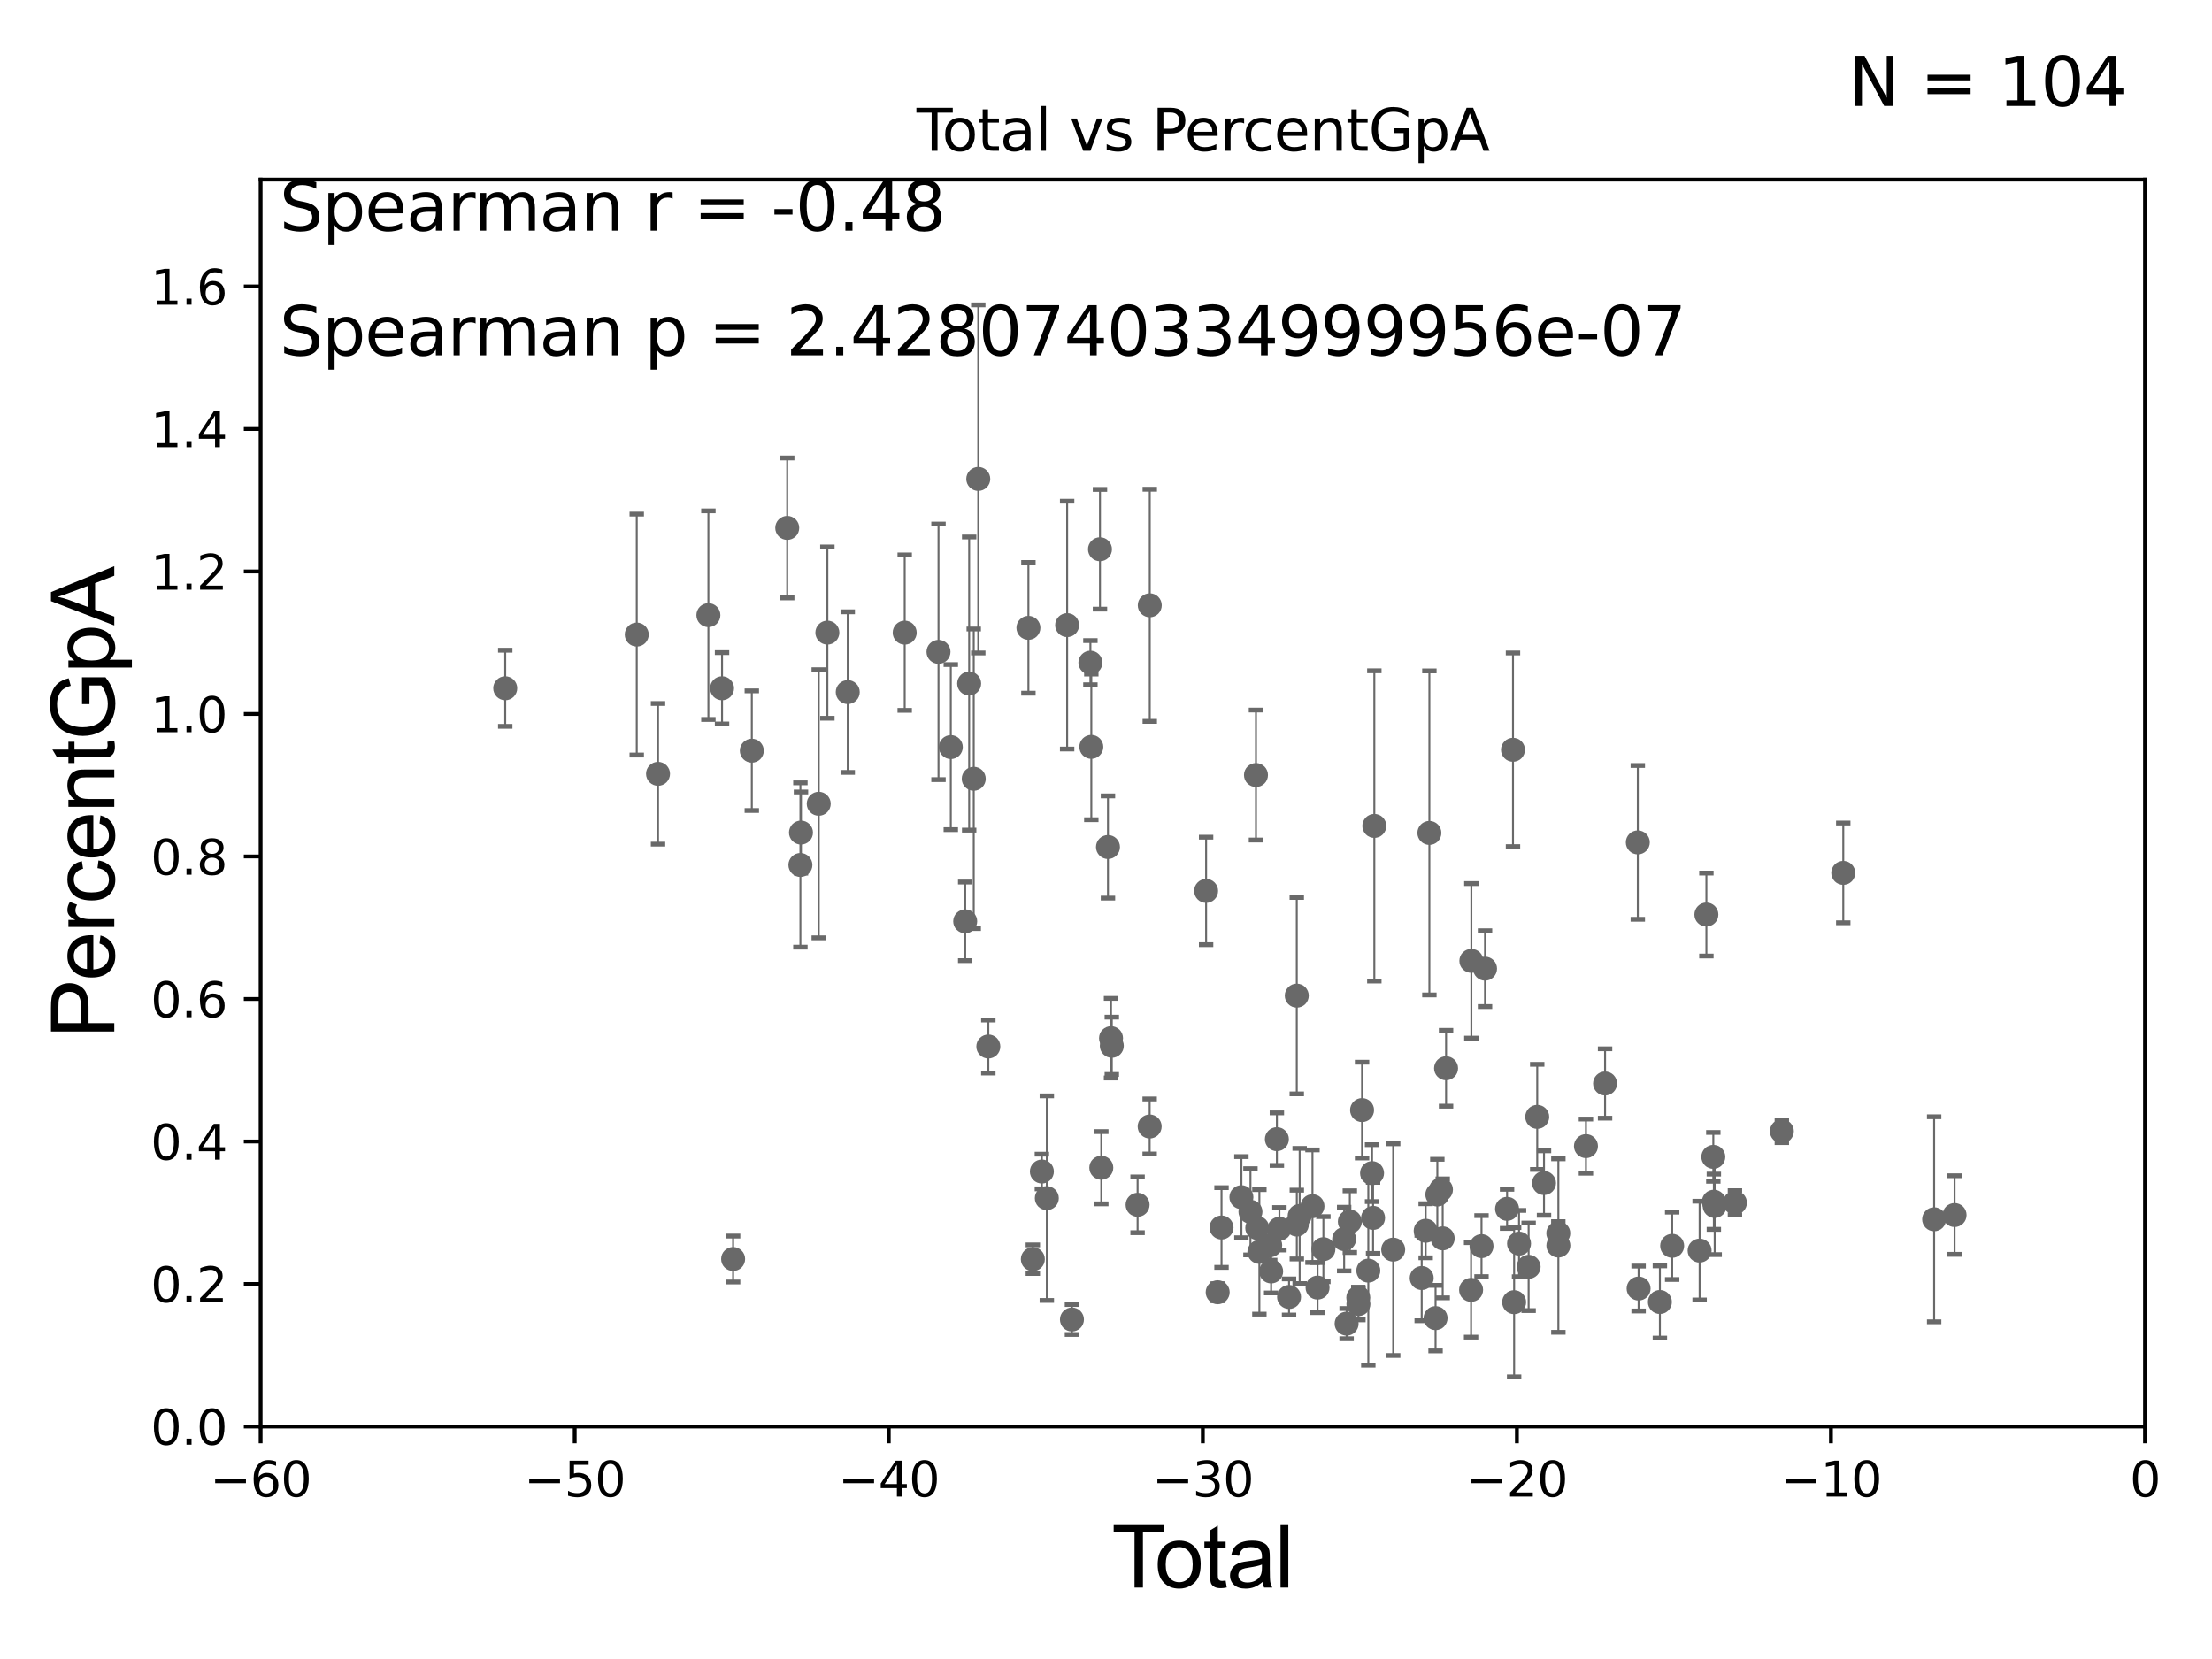 <?xml version="1.0" encoding="utf-8" standalone="no"?>
<!DOCTYPE svg PUBLIC "-//W3C//DTD SVG 1.1//EN"
  "http://www.w3.org/Graphics/SVG/1.1/DTD/svg11.dtd">
<svg xmlns:xlink="http://www.w3.org/1999/xlink" width="460.8pt" height="345.6pt" viewBox="0 0 460.8 345.6" xmlns="http://www.w3.org/2000/svg" version="1.1">
 <defs>
  <style type="text/css">*{stroke-linejoin: round; stroke-linecap: butt}</style>
 </defs>
 <g id="figure_1">
  <g id="patch_1">
   <path d="M 0 345.6 
L 460.8 345.6 
L 460.8 0 
L 0 0 
z
" style="fill: #ffffff"/>
  </g>
  <g id="axes_1">
   <g id="patch_2">
    <path d="M 54.29 297.16 
L 446.85 297.16 
L 446.85 37.411 
L 54.29 37.411 
z
" style="fill: #ffffff"/>
   </g>
   <g id="PathCollection_1">
    <defs>
     <path id="ma4f38147ee" d="M 0 1.118 
C 0.297 1.118 0.581 1 0.791 0.791 
C 1 0.581 1.118 0.297 1.118 0 
C 1.118 -0.297 1 -0.581 0.791 -0.791 
C 0.581 -1 0.297 -1.118 0 -1.118 
C -0.297 -1.118 -0.581 -1 -0.791 -0.791 
C -1 -0.581 -1.118 -0.297 -1.118 0 
C -1.118 0.297 -1 0.581 -0.791 0.791 
C -0.581 1 -0.297 1.118 0 1.118 
z
" style="stroke: #696969"/>
    </defs>
    <g clip-path="url(#p0631020d2b)">
     <use xlink:href="#ma4f38147ee" x="105.248" y="143.379" style="fill: #696969; stroke: #696969"/>
     <use xlink:href="#ma4f38147ee" x="296.997" y="256.392" style="fill: #696969; stroke: #696969"/>
     <use xlink:href="#ma4f38147ee" x="296.164" y="266.239" style="fill: #696969; stroke: #696969"/>
     <use xlink:href="#ma4f38147ee" x="290.228" y="260.32" style="fill: #696969; stroke: #696969"/>
     <use xlink:href="#ma4f38147ee" x="286.299" y="172.053" style="fill: #696969; stroke: #696969"/>
     <use xlink:href="#ma4f38147ee" x="286.037" y="253.712" style="fill: #696969; stroke: #696969"/>
     <use xlink:href="#ma4f38147ee" x="285.825" y="244.386" style="fill: #696969; stroke: #696969"/>
     <use xlink:href="#ma4f38147ee" x="285.044" y="264.694" style="fill: #696969; stroke: #696969"/>
     <use xlink:href="#ma4f38147ee" x="283.742" y="231.252" style="fill: #696969; stroke: #696969"/>
     <use xlink:href="#ma4f38147ee" x="282.983" y="271.666" style="fill: #696969; stroke: #696969"/>
     <use xlink:href="#ma4f38147ee" x="282.956" y="270.332" style="fill: #696969; stroke: #696969"/>
     <use xlink:href="#ma4f38147ee" x="281.197" y="254.49" style="fill: #696969; stroke: #696969"/>
     <use xlink:href="#ma4f38147ee" x="280.521" y="275.738" style="fill: #696969; stroke: #696969"/>
     <use xlink:href="#ma4f38147ee" x="280.011" y="258.122" style="fill: #696969; stroke: #696969"/>
     <use xlink:href="#ma4f38147ee" x="275.687" y="260.229" style="fill: #696969; stroke: #696969"/>
     <use xlink:href="#ma4f38147ee" x="297.766" y="173.512" style="fill: #696969; stroke: #696969"/>
     <use xlink:href="#ma4f38147ee" x="274.472" y="268.23" style="fill: #696969; stroke: #696969"/>
     <use xlink:href="#ma4f38147ee" x="270.74" y="253.311" style="fill: #696969; stroke: #696969"/>
     <use xlink:href="#ma4f38147ee" x="270.152" y="255.099" style="fill: #696969; stroke: #696969"/>
     <use xlink:href="#ma4f38147ee" x="270.142" y="207.41" style="fill: #696969; stroke: #696969"/>
     <use xlink:href="#ma4f38147ee" x="268.533" y="270.186" style="fill: #696969; stroke: #696969"/>
     <use xlink:href="#ma4f38147ee" x="266.528" y="255.979" style="fill: #696969; stroke: #696969"/>
     <use xlink:href="#ma4f38147ee" x="265.996" y="237.308" style="fill: #696969; stroke: #696969"/>
     <use xlink:href="#ma4f38147ee" x="264.806" y="264.864" style="fill: #696969; stroke: #696969"/>
     <use xlink:href="#ma4f38147ee" x="264.607" y="259.4" style="fill: #696969; stroke: #696969"/>
     <use xlink:href="#ma4f38147ee" x="262.353" y="260.789" style="fill: #696969; stroke: #696969"/>
     <use xlink:href="#ma4f38147ee" x="261.911" y="255.815" style="fill: #696969; stroke: #696969"/>
     <use xlink:href="#ma4f38147ee" x="261.643" y="161.454" style="fill: #696969; stroke: #696969"/>
     <use xlink:href="#ma4f38147ee" x="260.495" y="252.436" style="fill: #696969; stroke: #696969"/>
     <use xlink:href="#ma4f38147ee" x="258.608" y="249.397" style="fill: #696969; stroke: #696969"/>
     <use xlink:href="#ma4f38147ee" x="254.464" y="255.715" style="fill: #696969; stroke: #696969"/>
     <use xlink:href="#ma4f38147ee" x="273.412" y="251.272" style="fill: #696969; stroke: #696969"/>
     <use xlink:href="#ma4f38147ee" x="253.666" y="269.201" style="fill: #696969; stroke: #696969"/>
     <use xlink:href="#ma4f38147ee" x="299.054" y="274.59" style="fill: #696969; stroke: #696969"/>
     <use xlink:href="#ma4f38147ee" x="300.177" y="247.823" style="fill: #696969; stroke: #696969"/>
     <use xlink:href="#ma4f38147ee" x="383.988" y="181.837" style="fill: #696969; stroke: #696969"/>
     <use xlink:href="#ma4f38147ee" x="371.191" y="235.66" style="fill: #696969; stroke: #696969"/>
     <use xlink:href="#ma4f38147ee" x="361.422" y="250.544" style="fill: #696969; stroke: #696969"/>
     <use xlink:href="#ma4f38147ee" x="357.197" y="251.225" style="fill: #696969; stroke: #696969"/>
     <use xlink:href="#ma4f38147ee" x="357.026" y="250.341" style="fill: #696969; stroke: #696969"/>
     <use xlink:href="#ma4f38147ee" x="356.915" y="240.998" style="fill: #696969; stroke: #696969"/>
     <use xlink:href="#ma4f38147ee" x="355.472" y="190.516" style="fill: #696969; stroke: #696969"/>
     <use xlink:href="#ma4f38147ee" x="354.06" y="260.523" style="fill: #696969; stroke: #696969"/>
     <use xlink:href="#ma4f38147ee" x="348.343" y="259.529" style="fill: #696969; stroke: #696969"/>
     <use xlink:href="#ma4f38147ee" x="345.784" y="271.23" style="fill: #696969; stroke: #696969"/>
     <use xlink:href="#ma4f38147ee" x="341.351" y="268.426" style="fill: #696969; stroke: #696969"/>
     <use xlink:href="#ma4f38147ee" x="341.185" y="175.487" style="fill: #696969; stroke: #696969"/>
     <use xlink:href="#ma4f38147ee" x="334.365" y="225.713" style="fill: #696969; stroke: #696969"/>
     <use xlink:href="#ma4f38147ee" x="330.381" y="238.759" style="fill: #696969; stroke: #696969"/>
     <use xlink:href="#ma4f38147ee" x="299.422" y="248.845" style="fill: #696969; stroke: #696969"/>
     <use xlink:href="#ma4f38147ee" x="324.638" y="259.471" style="fill: #696969; stroke: #696969"/>
     <use xlink:href="#ma4f38147ee" x="321.645" y="246.45" style="fill: #696969; stroke: #696969"/>
     <use xlink:href="#ma4f38147ee" x="320.23" y="232.664" style="fill: #696969; stroke: #696969"/>
     <use xlink:href="#ma4f38147ee" x="318.44" y="263.902" style="fill: #696969; stroke: #696969"/>
     <use xlink:href="#ma4f38147ee" x="316.444" y="259.063" style="fill: #696969; stroke: #696969"/>
     <use xlink:href="#ma4f38147ee" x="315.419" y="271.269" style="fill: #696969; stroke: #696969"/>
     <use xlink:href="#ma4f38147ee" x="315.183" y="156.194" style="fill: #696969; stroke: #696969"/>
     <use xlink:href="#ma4f38147ee" x="313.948" y="251.827" style="fill: #696969; stroke: #696969"/>
     <use xlink:href="#ma4f38147ee" x="309.357" y="201.785" style="fill: #696969; stroke: #696969"/>
     <use xlink:href="#ma4f38147ee" x="308.626" y="259.591" style="fill: #696969; stroke: #696969"/>
     <use xlink:href="#ma4f38147ee" x="306.512" y="200.163" style="fill: #696969; stroke: #696969"/>
     <use xlink:href="#ma4f38147ee" x="306.455" y="268.708" style="fill: #696969; stroke: #696969"/>
     <use xlink:href="#ma4f38147ee" x="402.921" y="254" style="fill: #696969; stroke: #696969"/>
     <use xlink:href="#ma4f38147ee" x="301.241" y="222.539" style="fill: #696969; stroke: #696969"/>
     <use xlink:href="#ma4f38147ee" x="300.54" y="257.972" style="fill: #696969; stroke: #696969"/>
     <use xlink:href="#ma4f38147ee" x="324.625" y="256.906" style="fill: #696969; stroke: #696969"/>
     <use xlink:href="#ma4f38147ee" x="251.254" y="185.593" style="fill: #696969; stroke: #696969"/>
     <use xlink:href="#ma4f38147ee" x="407.175" y="253.117" style="fill: #696969; stroke: #696969"/>
     <use xlink:href="#ma4f38147ee" x="218.071" y="249.599" style="fill: #696969; stroke: #696969"/>
     <use xlink:href="#ma4f38147ee" x="152.722" y="262.277" style="fill: #696969; stroke: #696969"/>
     <use xlink:href="#ma4f38147ee" x="198.07" y="155.633" style="fill: #696969; stroke: #696969"/>
     <use xlink:href="#ma4f38147ee" x="239.517" y="126.093" style="fill: #696969; stroke: #696969"/>
     <use xlink:href="#ma4f38147ee" x="166.738" y="180.191" style="fill: #696969; stroke: #696969"/>
     <use xlink:href="#ma4f38147ee" x="163.995" y="109.972" style="fill: #696969; stroke: #696969"/>
     <use xlink:href="#ma4f38147ee" x="227.34" y="155.588" style="fill: #696969; stroke: #696969"/>
     <use xlink:href="#ma4f38147ee" x="229.144" y="114.422" style="fill: #696969; stroke: #696969"/>
     <use xlink:href="#ma4f38147ee" x="229.42" y="243.26" style="fill: #696969; stroke: #696969"/>
     <use xlink:href="#ma4f38147ee" x="205.888" y="218.008" style="fill: #696969; stroke: #696969"/>
     <use xlink:href="#ma4f38147ee" x="217.042" y="244.051" style="fill: #696969; stroke: #696969"/>
     <use xlink:href="#ma4f38147ee" x="156.617" y="156.382" style="fill: #696969; stroke: #696969"/>
     <use xlink:href="#ma4f38147ee" x="231.61" y="217.86" style="fill: #696969; stroke: #696969"/>
     <use xlink:href="#ma4f38147ee" x="201.069" y="191.928" style="fill: #696969; stroke: #696969"/>
     <use xlink:href="#ma4f38147ee" x="231.446" y="216.271" style="fill: #696969; stroke: #696969"/>
     <use xlink:href="#ma4f38147ee" x="230.809" y="176.448" style="fill: #696969; stroke: #696969"/>
     <use xlink:href="#ma4f38147ee" x="201.894" y="142.396" style="fill: #696969; stroke: #696969"/>
     <use xlink:href="#ma4f38147ee" x="203.79" y="99.765" style="fill: #696969; stroke: #696969"/>
     <use xlink:href="#ma4f38147ee" x="227.151" y="138.048" style="fill: #696969; stroke: #696969"/>
     <use xlink:href="#ma4f38147ee" x="150.414" y="143.381" style="fill: #696969; stroke: #696969"/>
     <use xlink:href="#ma4f38147ee" x="195.506" y="135.793" style="fill: #696969; stroke: #696969"/>
     <use xlink:href="#ma4f38147ee" x="223.306" y="274.876" style="fill: #696969; stroke: #696969"/>
     <use xlink:href="#ma4f38147ee" x="215.16" y="262.313" style="fill: #696969; stroke: #696969"/>
     <use xlink:href="#ma4f38147ee" x="172.356" y="131.784" style="fill: #696969; stroke: #696969"/>
     <use xlink:href="#ma4f38147ee" x="214.237" y="130.79" style="fill: #696969; stroke: #696969"/>
     <use xlink:href="#ma4f38147ee" x="176.599" y="144.177" style="fill: #696969; stroke: #696969"/>
     <use xlink:href="#ma4f38147ee" x="147.57" y="128.148" style="fill: #696969; stroke: #696969"/>
     <use xlink:href="#ma4f38147ee" x="239.495" y="234.668" style="fill: #696969; stroke: #696969"/>
     <use xlink:href="#ma4f38147ee" x="222.304" y="130.224" style="fill: #696969; stroke: #696969"/>
     <use xlink:href="#ma4f38147ee" x="132.646" y="132.192" style="fill: #696969; stroke: #696969"/>
     <use xlink:href="#ma4f38147ee" x="202.847" y="162.23" style="fill: #696969; stroke: #696969"/>
     <use xlink:href="#ma4f38147ee" x="166.858" y="173.439" style="fill: #696969; stroke: #696969"/>
     <use xlink:href="#ma4f38147ee" x="170.558" y="167.44" style="fill: #696969; stroke: #696969"/>
     <use xlink:href="#ma4f38147ee" x="236.98" y="250.985" style="fill: #696969; stroke: #696969"/>
     <use xlink:href="#ma4f38147ee" x="188.465" y="131.79" style="fill: #696969; stroke: #696969"/>
     <use xlink:href="#ma4f38147ee" x="137.08" y="161.202" style="fill: #696969; stroke: #696969"/>
    </g>
   </g>
   <g id="matplotlib.axis_1">
    <g id="xtick_1">
     <g id="line2d_1">
      <defs>
       <path id="m37927c95ae" d="M 0 0 
L 0 3.5 
" style="stroke: #000000; stroke-width: 0.8"/>
      </defs>
      <g>
       <use xlink:href="#m37927c95ae" x="54.29" y="297.16" style="stroke: #000000; stroke-width: 0.8"/>
      </g>
     </g>
     <g id="text_1">
      <!-- −60 -->
      <g transform="translate(43.738 311.758)scale(0.1 -0.1)">
       <defs>
        <path id="DejaVuSans-2212" d="M 678 2272 
L 4684 2272 
L 4684 1741 
L 678 1741 
L 678 2272 
z
" transform="scale(0.016)"/>
        <path id="DejaVuSans-36" d="M 2113 2584 
Q 1688 2584 1439 2293 
Q 1191 2003 1191 1497 
Q 1191 994 1439 701 
Q 1688 409 2113 409 
Q 2538 409 2786 701 
Q 3034 994 3034 1497 
Q 3034 2003 2786 2293 
Q 2538 2584 2113 2584 
z
M 3366 4563 
L 3366 3988 
Q 3128 4100 2886 4159 
Q 2644 4219 2406 4219 
Q 1781 4219 1451 3797 
Q 1122 3375 1075 2522 
Q 1259 2794 1537 2939 
Q 1816 3084 2150 3084 
Q 2853 3084 3261 2657 
Q 3669 2231 3669 1497 
Q 3669 778 3244 343 
Q 2819 -91 2113 -91 
Q 1303 -91 875 529 
Q 447 1150 447 2328 
Q 447 3434 972 4092 
Q 1497 4750 2381 4750 
Q 2619 4750 2861 4703 
Q 3103 4656 3366 4563 
z
" transform="scale(0.016)"/>
        <path id="DejaVuSans-30" d="M 2034 4250 
Q 1547 4250 1301 3770 
Q 1056 3291 1056 2328 
Q 1056 1369 1301 889 
Q 1547 409 2034 409 
Q 2525 409 2770 889 
Q 3016 1369 3016 2328 
Q 3016 3291 2770 3770 
Q 2525 4250 2034 4250 
z
M 2034 4750 
Q 2819 4750 3233 4129 
Q 3647 3509 3647 2328 
Q 3647 1150 3233 529 
Q 2819 -91 2034 -91 
Q 1250 -91 836 529 
Q 422 1150 422 2328 
Q 422 3509 836 4129 
Q 1250 4750 2034 4750 
z
" transform="scale(0.016)"/>
       </defs>
       <use xlink:href="#DejaVuSans-2212"/>
       <use xlink:href="#DejaVuSans-36" x="83.789"/>
       <use xlink:href="#DejaVuSans-30" x="147.412"/>
      </g>
     </g>
    </g>
    <g id="xtick_2">
     <g id="line2d_2">
      <g>
       <use xlink:href="#m37927c95ae" x="119.717" y="297.16" style="stroke: #000000; stroke-width: 0.8"/>
      </g>
     </g>
     <g id="text_2">
      <!-- −50 -->
      <g transform="translate(109.164 311.758)scale(0.1 -0.1)">
       <defs>
        <path id="DejaVuSans-35" d="M 691 4666 
L 3169 4666 
L 3169 4134 
L 1269 4134 
L 1269 2991 
Q 1406 3038 1543 3061 
Q 1681 3084 1819 3084 
Q 2600 3084 3056 2656 
Q 3513 2228 3513 1497 
Q 3513 744 3044 326 
Q 2575 -91 1722 -91 
Q 1428 -91 1123 -41 
Q 819 9 494 109 
L 494 744 
Q 775 591 1075 516 
Q 1375 441 1709 441 
Q 2250 441 2565 725 
Q 2881 1009 2881 1497 
Q 2881 1984 2565 2268 
Q 2250 2553 1709 2553 
Q 1456 2553 1204 2497 
Q 953 2441 691 2322 
L 691 4666 
z
" transform="scale(0.016)"/>
       </defs>
       <use xlink:href="#DejaVuSans-2212"/>
       <use xlink:href="#DejaVuSans-35" x="83.789"/>
       <use xlink:href="#DejaVuSans-30" x="147.412"/>
      </g>
     </g>
    </g>
    <g id="xtick_3">
     <g id="line2d_3">
      <g>
       <use xlink:href="#m37927c95ae" x="185.143" y="297.16" style="stroke: #000000; stroke-width: 0.8"/>
      </g>
     </g>
     <g id="text_3">
      <!-- −40 -->
      <g transform="translate(174.591 311.758)scale(0.1 -0.1)">
       <defs>
        <path id="DejaVuSans-34" d="M 2419 4116 
L 825 1625 
L 2419 1625 
L 2419 4116 
z
M 2253 4666 
L 3047 4666 
L 3047 1625 
L 3713 1625 
L 3713 1100 
L 3047 1100 
L 3047 0 
L 2419 0 
L 2419 1100 
L 313 1100 
L 313 1709 
L 2253 4666 
z
" transform="scale(0.016)"/>
       </defs>
       <use xlink:href="#DejaVuSans-2212"/>
       <use xlink:href="#DejaVuSans-34" x="83.789"/>
       <use xlink:href="#DejaVuSans-30" x="147.412"/>
      </g>
     </g>
    </g>
    <g id="xtick_4">
     <g id="line2d_4">
      <g>
       <use xlink:href="#m37927c95ae" x="250.57" y="297.16" style="stroke: #000000; stroke-width: 0.8"/>
      </g>
     </g>
     <g id="text_4">
      <!-- −30 -->
      <g transform="translate(240.018 311.758)scale(0.1 -0.1)">
       <defs>
        <path id="DejaVuSans-33" d="M 2597 2516 
Q 3050 2419 3304 2112 
Q 3559 1806 3559 1356 
Q 3559 666 3084 287 
Q 2609 -91 1734 -91 
Q 1441 -91 1130 -33 
Q 819 25 488 141 
L 488 750 
Q 750 597 1062 519 
Q 1375 441 1716 441 
Q 2309 441 2620 675 
Q 2931 909 2931 1356 
Q 2931 1769 2642 2001 
Q 2353 2234 1838 2234 
L 1294 2234 
L 1294 2753 
L 1863 2753 
Q 2328 2753 2575 2939 
Q 2822 3125 2822 3475 
Q 2822 3834 2567 4026 
Q 2313 4219 1838 4219 
Q 1578 4219 1281 4162 
Q 984 4106 628 3988 
L 628 4550 
Q 988 4650 1302 4700 
Q 1616 4750 1894 4750 
Q 2613 4750 3031 4423 
Q 3450 4097 3450 3541 
Q 3450 3153 3228 2886 
Q 3006 2619 2597 2516 
z
" transform="scale(0.016)"/>
       </defs>
       <use xlink:href="#DejaVuSans-2212"/>
       <use xlink:href="#DejaVuSans-33" x="83.789"/>
       <use xlink:href="#DejaVuSans-30" x="147.412"/>
      </g>
     </g>
    </g>
    <g id="xtick_5">
     <g id="line2d_5">
      <g>
       <use xlink:href="#m37927c95ae" x="315.997" y="297.16" style="stroke: #000000; stroke-width: 0.8"/>
      </g>
     </g>
     <g id="text_5">
      <!-- −20 -->
      <g transform="translate(305.444 311.758)scale(0.1 -0.1)">
       <defs>
        <path id="DejaVuSans-32" d="M 1228 531 
L 3431 531 
L 3431 0 
L 469 0 
L 469 531 
Q 828 903 1448 1529 
Q 2069 2156 2228 2338 
Q 2531 2678 2651 2914 
Q 2772 3150 2772 3378 
Q 2772 3750 2511 3984 
Q 2250 4219 1831 4219 
Q 1534 4219 1204 4116 
Q 875 4013 500 3803 
L 500 4441 
Q 881 4594 1212 4672 
Q 1544 4750 1819 4750 
Q 2544 4750 2975 4387 
Q 3406 4025 3406 3419 
Q 3406 3131 3298 2873 
Q 3191 2616 2906 2266 
Q 2828 2175 2409 1742 
Q 1991 1309 1228 531 
z
" transform="scale(0.016)"/>
       </defs>
       <use xlink:href="#DejaVuSans-2212"/>
       <use xlink:href="#DejaVuSans-32" x="83.789"/>
       <use xlink:href="#DejaVuSans-30" x="147.412"/>
      </g>
     </g>
    </g>
    <g id="xtick_6">
     <g id="line2d_6">
      <g>
       <use xlink:href="#m37927c95ae" x="381.423" y="297.16" style="stroke: #000000; stroke-width: 0.8"/>
      </g>
     </g>
     <g id="text_6">
      <!-- −10 -->
      <g transform="translate(370.871 311.758)scale(0.1 -0.1)">
       <defs>
        <path id="DejaVuSans-31" d="M 794 531 
L 1825 531 
L 1825 4091 
L 703 3866 
L 703 4441 
L 1819 4666 
L 2450 4666 
L 2450 531 
L 3481 531 
L 3481 0 
L 794 0 
L 794 531 
z
" transform="scale(0.016)"/>
       </defs>
       <use xlink:href="#DejaVuSans-2212"/>
       <use xlink:href="#DejaVuSans-31" x="83.789"/>
       <use xlink:href="#DejaVuSans-30" x="147.412"/>
      </g>
     </g>
    </g>
    <g id="xtick_7">
     <g id="line2d_7">
      <g>
       <use xlink:href="#m37927c95ae" x="446.85" y="297.16" style="stroke: #000000; stroke-width: 0.8"/>
      </g>
     </g>
     <g id="text_7">
      <!-- 0 -->
      <g transform="translate(443.669 311.758)scale(0.1 -0.1)">
       <use xlink:href="#DejaVuSans-30"/>
      </g>
     </g>
    </g>
    <g id="text_8">
     <!-- Total -->
     <g transform="translate(231.565 330.722)scale(0.18 -0.18)">
      <defs>
       <path id="ArialMT-54" d="M 1659 0 
L 1659 4041 
L 150 4041 
L 150 4581 
L 3781 4581 
L 3781 4041 
L 2266 4041 
L 2266 0 
L 1659 0 
z
" transform="scale(0.016)"/>
       <path id="ArialMT-6f" d="M 213 1659 
Q 213 2581 725 3025 
Q 1153 3394 1769 3394 
Q 2453 3394 2887 2945 
Q 3322 2497 3322 1706 
Q 3322 1066 3130 698 
Q 2938 331 2570 128 
Q 2203 -75 1769 -75 
Q 1072 -75 642 372 
Q 213 819 213 1659 
z
M 791 1659 
Q 791 1022 1069 705 
Q 1347 388 1769 388 
Q 2188 388 2466 706 
Q 2744 1025 2744 1678 
Q 2744 2294 2464 2611 
Q 2184 2928 1769 2928 
Q 1347 2928 1069 2612 
Q 791 2297 791 1659 
z
" transform="scale(0.016)"/>
       <path id="ArialMT-74" d="M 1650 503 
L 1731 6 
Q 1494 -44 1306 -44 
Q 1000 -44 831 53 
Q 663 150 594 308 
Q 525 466 525 972 
L 525 2881 
L 113 2881 
L 113 3319 
L 525 3319 
L 525 4141 
L 1084 4478 
L 1084 3319 
L 1650 3319 
L 1650 2881 
L 1084 2881 
L 1084 941 
Q 1084 700 1114 631 
Q 1144 563 1211 522 
Q 1278 481 1403 481 
Q 1497 481 1650 503 
z
" transform="scale(0.016)"/>
       <path id="ArialMT-61" d="M 2588 409 
Q 2275 144 1986 34 
Q 1697 -75 1366 -75 
Q 819 -75 525 192 
Q 231 459 231 875 
Q 231 1119 342 1320 
Q 453 1522 633 1644 
Q 813 1766 1038 1828 
Q 1203 1872 1538 1913 
Q 2219 1994 2541 2106 
Q 2544 2222 2544 2253 
Q 2544 2597 2384 2738 
Q 2169 2928 1744 2928 
Q 1347 2928 1158 2789 
Q 969 2650 878 2297 
L 328 2372 
Q 403 2725 575 2942 
Q 747 3159 1072 3276 
Q 1397 3394 1825 3394 
Q 2250 3394 2515 3294 
Q 2781 3194 2906 3042 
Q 3031 2891 3081 2659 
Q 3109 2516 3109 2141 
L 3109 1391 
Q 3109 606 3145 398 
Q 3181 191 3288 0 
L 2700 0 
Q 2613 175 2588 409 
z
M 2541 1666 
Q 2234 1541 1622 1453 
Q 1275 1403 1131 1340 
Q 988 1278 909 1158 
Q 831 1038 831 891 
Q 831 666 1001 516 
Q 1172 366 1500 366 
Q 1825 366 2078 508 
Q 2331 650 2450 897 
Q 2541 1088 2541 1459 
L 2541 1666 
z
" transform="scale(0.016)"/>
       <path id="ArialMT-6c" d="M 409 0 
L 409 4581 
L 972 4581 
L 972 0 
L 409 0 
z
" transform="scale(0.016)"/>
      </defs>
      <use xlink:href="#ArialMT-54"/>
      <use xlink:href="#ArialMT-6f" x="49.959"/>
      <use xlink:href="#ArialMT-74" x="105.574"/>
      <use xlink:href="#ArialMT-61" x="133.357"/>
      <use xlink:href="#ArialMT-6c" x="188.973"/>
     </g>
    </g>
   </g>
   <g id="matplotlib.axis_2">
    <g id="ytick_1">
     <g id="line2d_8">
      <defs>
       <path id="m6578d24429" d="M 0 0 
L -3.5 0 
" style="stroke: #000000; stroke-width: 0.8"/>
      </defs>
      <g>
       <use xlink:href="#m6578d24429" x="54.29" y="297.16" style="stroke: #000000; stroke-width: 0.8"/>
      </g>
     </g>
     <g id="text_9">
      <!-- 0.0 -->
      <g transform="translate(31.387 300.959)scale(0.1 -0.1)">
       <defs>
        <path id="DejaVuSans-2e" d="M 684 794 
L 1344 794 
L 1344 0 
L 684 0 
L 684 794 
z
" transform="scale(0.016)"/>
       </defs>
       <use xlink:href="#DejaVuSans-30"/>
       <use xlink:href="#DejaVuSans-2e" x="63.623"/>
       <use xlink:href="#DejaVuSans-30" x="95.41"/>
      </g>
     </g>
    </g>
    <g id="ytick_2">
     <g id="line2d_9">
      <g>
       <use xlink:href="#m6578d24429" x="54.29" y="267.474" style="stroke: #000000; stroke-width: 0.8"/>
      </g>
     </g>
     <g id="text_10">
      <!-- 0.2 -->
      <g transform="translate(31.387 271.274)scale(0.1 -0.1)">
       <use xlink:href="#DejaVuSans-30"/>
       <use xlink:href="#DejaVuSans-2e" x="63.623"/>
       <use xlink:href="#DejaVuSans-32" x="95.41"/>
      </g>
     </g>
    </g>
    <g id="ytick_3">
     <g id="line2d_10">
      <g>
       <use xlink:href="#m6578d24429" x="54.29" y="237.789" style="stroke: #000000; stroke-width: 0.8"/>
      </g>
     </g>
     <g id="text_11">
      <!-- 0.4 -->
      <g transform="translate(31.387 241.588)scale(0.1 -0.1)">
       <use xlink:href="#DejaVuSans-30"/>
       <use xlink:href="#DejaVuSans-2e" x="63.623"/>
       <use xlink:href="#DejaVuSans-34" x="95.41"/>
      </g>
     </g>
    </g>
    <g id="ytick_4">
     <g id="line2d_11">
      <g>
       <use xlink:href="#m6578d24429" x="54.29" y="208.103" style="stroke: #000000; stroke-width: 0.8"/>
      </g>
     </g>
     <g id="text_12">
      <!-- 0.6 -->
      <g transform="translate(31.387 211.902)scale(0.1 -0.1)">
       <use xlink:href="#DejaVuSans-30"/>
       <use xlink:href="#DejaVuSans-2e" x="63.623"/>
       <use xlink:href="#DejaVuSans-36" x="95.41"/>
      </g>
     </g>
    </g>
    <g id="ytick_5">
     <g id="line2d_12">
      <g>
       <use xlink:href="#m6578d24429" x="54.29" y="178.418" style="stroke: #000000; stroke-width: 0.8"/>
      </g>
     </g>
     <g id="text_13">
      <!-- 0.8 -->
      <g transform="translate(31.387 182.217)scale(0.1 -0.1)">
       <defs>
        <path id="DejaVuSans-38" d="M 2034 2216 
Q 1584 2216 1326 1975 
Q 1069 1734 1069 1313 
Q 1069 891 1326 650 
Q 1584 409 2034 409 
Q 2484 409 2743 651 
Q 3003 894 3003 1313 
Q 3003 1734 2745 1975 
Q 2488 2216 2034 2216 
z
M 1403 2484 
Q 997 2584 770 2862 
Q 544 3141 544 3541 
Q 544 4100 942 4425 
Q 1341 4750 2034 4750 
Q 2731 4750 3128 4425 
Q 3525 4100 3525 3541 
Q 3525 3141 3298 2862 
Q 3072 2584 2669 2484 
Q 3125 2378 3379 2068 
Q 3634 1759 3634 1313 
Q 3634 634 3220 271 
Q 2806 -91 2034 -91 
Q 1263 -91 848 271 
Q 434 634 434 1313 
Q 434 1759 690 2068 
Q 947 2378 1403 2484 
z
M 1172 3481 
Q 1172 3119 1398 2916 
Q 1625 2713 2034 2713 
Q 2441 2713 2670 2916 
Q 2900 3119 2900 3481 
Q 2900 3844 2670 4047 
Q 2441 4250 2034 4250 
Q 1625 4250 1398 4047 
Q 1172 3844 1172 3481 
z
" transform="scale(0.016)"/>
       </defs>
       <use xlink:href="#DejaVuSans-30"/>
       <use xlink:href="#DejaVuSans-2e" x="63.623"/>
       <use xlink:href="#DejaVuSans-38" x="95.41"/>
      </g>
     </g>
    </g>
    <g id="ytick_6">
     <g id="line2d_13">
      <g>
       <use xlink:href="#m6578d24429" x="54.29" y="148.732" style="stroke: #000000; stroke-width: 0.8"/>
      </g>
     </g>
     <g id="text_14">
      <!-- 1.0 -->
      <g transform="translate(31.387 152.531)scale(0.1 -0.1)">
       <use xlink:href="#DejaVuSans-31"/>
       <use xlink:href="#DejaVuSans-2e" x="63.623"/>
       <use xlink:href="#DejaVuSans-30" x="95.41"/>
      </g>
     </g>
    </g>
    <g id="ytick_7">
     <g id="line2d_14">
      <g>
       <use xlink:href="#m6578d24429" x="54.29" y="119.047" style="stroke: #000000; stroke-width: 0.8"/>
      </g>
     </g>
     <g id="text_15">
      <!-- 1.2 -->
      <g transform="translate(31.387 122.846)scale(0.1 -0.1)">
       <use xlink:href="#DejaVuSans-31"/>
       <use xlink:href="#DejaVuSans-2e" x="63.623"/>
       <use xlink:href="#DejaVuSans-32" x="95.41"/>
      </g>
     </g>
    </g>
    <g id="ytick_8">
     <g id="line2d_15">
      <g>
       <use xlink:href="#m6578d24429" x="54.29" y="89.361" style="stroke: #000000; stroke-width: 0.8"/>
      </g>
     </g>
     <g id="text_16">
      <!-- 1.4 -->
      <g transform="translate(31.387 93.16)scale(0.1 -0.1)">
       <use xlink:href="#DejaVuSans-31"/>
       <use xlink:href="#DejaVuSans-2e" x="63.623"/>
       <use xlink:href="#DejaVuSans-34" x="95.41"/>
      </g>
     </g>
    </g>
    <g id="ytick_9">
     <g id="line2d_16">
      <g>
       <use xlink:href="#m6578d24429" x="54.29" y="59.675" style="stroke: #000000; stroke-width: 0.8"/>
      </g>
     </g>
     <g id="text_17">
      <!-- 1.6 -->
      <g transform="translate(31.387 63.475)scale(0.1 -0.1)">
       <use xlink:href="#DejaVuSans-31"/>
       <use xlink:href="#DejaVuSans-2e" x="63.623"/>
       <use xlink:href="#DejaVuSans-36" x="95.41"/>
      </g>
     </g>
    </g>
    <g id="text_18">
     <!-- PercentGpA -->
     <g transform="translate(23.809 216.309)rotate(-90)scale(0.18 -0.18)">
      <defs>
       <path id="ArialMT-50" d="M 494 0 
L 494 4581 
L 2222 4581 
Q 2678 4581 2919 4538 
Q 3256 4481 3484 4323 
Q 3713 4166 3852 3881 
Q 3991 3597 3991 3256 
Q 3991 2672 3619 2267 
Q 3247 1863 2275 1863 
L 1100 1863 
L 1100 0 
L 494 0 
z
M 1100 2403 
L 2284 2403 
Q 2872 2403 3119 2622 
Q 3366 2841 3366 3238 
Q 3366 3525 3220 3729 
Q 3075 3934 2838 4000 
Q 2684 4041 2272 4041 
L 1100 4041 
L 1100 2403 
z
" transform="scale(0.016)"/>
       <path id="ArialMT-65" d="M 2694 1069 
L 3275 997 
Q 3138 488 2766 206 
Q 2394 -75 1816 -75 
Q 1088 -75 661 373 
Q 234 822 234 1631 
Q 234 2469 665 2931 
Q 1097 3394 1784 3394 
Q 2450 3394 2872 2941 
Q 3294 2488 3294 1666 
Q 3294 1616 3291 1516 
L 816 1516 
Q 847 969 1125 678 
Q 1403 388 1819 388 
Q 2128 388 2347 550 
Q 2566 713 2694 1069 
z
M 847 1978 
L 2700 1978 
Q 2663 2397 2488 2606 
Q 2219 2931 1791 2931 
Q 1403 2931 1139 2672 
Q 875 2413 847 1978 
z
" transform="scale(0.016)"/>
       <path id="ArialMT-72" d="M 416 0 
L 416 3319 
L 922 3319 
L 922 2816 
Q 1116 3169 1280 3281 
Q 1444 3394 1641 3394 
Q 1925 3394 2219 3213 
L 2025 2691 
Q 1819 2813 1613 2813 
Q 1428 2813 1281 2702 
Q 1134 2591 1072 2394 
Q 978 2094 978 1738 
L 978 0 
L 416 0 
z
" transform="scale(0.016)"/>
       <path id="ArialMT-63" d="M 2588 1216 
L 3141 1144 
Q 3050 572 2676 248 
Q 2303 -75 1759 -75 
Q 1078 -75 664 370 
Q 250 816 250 1647 
Q 250 2184 428 2587 
Q 606 2991 970 3192 
Q 1334 3394 1763 3394 
Q 2303 3394 2647 3120 
Q 2991 2847 3088 2344 
L 2541 2259 
Q 2463 2594 2264 2762 
Q 2066 2931 1784 2931 
Q 1359 2931 1093 2626 
Q 828 2322 828 1663 
Q 828 994 1084 691 
Q 1341 388 1753 388 
Q 2084 388 2306 591 
Q 2528 794 2588 1216 
z
" transform="scale(0.016)"/>
       <path id="ArialMT-6e" d="M 422 0 
L 422 3319 
L 928 3319 
L 928 2847 
Q 1294 3394 1984 3394 
Q 2284 3394 2536 3286 
Q 2788 3178 2913 3003 
Q 3038 2828 3088 2588 
Q 3119 2431 3119 2041 
L 3119 0 
L 2556 0 
L 2556 2019 
Q 2556 2363 2490 2533 
Q 2425 2703 2258 2804 
Q 2091 2906 1866 2906 
Q 1506 2906 1245 2678 
Q 984 2450 984 1813 
L 984 0 
L 422 0 
z
" transform="scale(0.016)"/>
       <path id="ArialMT-47" d="M 2638 1797 
L 2638 2334 
L 4578 2338 
L 4578 638 
Q 4131 281 3656 101 
Q 3181 -78 2681 -78 
Q 2006 -78 1454 211 
Q 903 500 622 1047 
Q 341 1594 341 2269 
Q 341 2938 620 3517 
Q 900 4097 1425 4378 
Q 1950 4659 2634 4659 
Q 3131 4659 3532 4498 
Q 3934 4338 4162 4050 
Q 4391 3763 4509 3300 
L 3963 3150 
Q 3859 3500 3706 3700 
Q 3553 3900 3268 4020 
Q 2984 4141 2638 4141 
Q 2222 4141 1919 4014 
Q 1616 3888 1430 3681 
Q 1244 3475 1141 3228 
Q 966 2803 966 2306 
Q 966 1694 1177 1281 
Q 1388 869 1791 669 
Q 2194 469 2647 469 
Q 3041 469 3416 620 
Q 3791 772 3984 944 
L 3984 1797 
L 2638 1797 
z
" transform="scale(0.016)"/>
       <path id="ArialMT-70" d="M 422 -1272 
L 422 3319 
L 934 3319 
L 934 2888 
Q 1116 3141 1344 3267 
Q 1572 3394 1897 3394 
Q 2322 3394 2647 3175 
Q 2972 2956 3137 2557 
Q 3303 2159 3303 1684 
Q 3303 1175 3120 767 
Q 2938 359 2589 142 
Q 2241 -75 1856 -75 
Q 1575 -75 1351 44 
Q 1128 163 984 344 
L 984 -1272 
L 422 -1272 
z
M 931 1641 
Q 931 1000 1190 694 
Q 1450 388 1819 388 
Q 2194 388 2461 705 
Q 2728 1022 2728 1688 
Q 2728 2322 2467 2637 
Q 2206 2953 1844 2953 
Q 1484 2953 1207 2617 
Q 931 2281 931 1641 
z
" transform="scale(0.016)"/>
       <path id="ArialMT-41" d="M -9 0 
L 1750 4581 
L 2403 4581 
L 4278 0 
L 3588 0 
L 3053 1388 
L 1138 1388 
L 634 0 
L -9 0 
z
M 1313 1881 
L 2866 1881 
L 2388 3150 
Q 2169 3728 2063 4100 
Q 1975 3659 1816 3225 
L 1313 1881 
z
" transform="scale(0.016)"/>
      </defs>
      <use xlink:href="#ArialMT-50"/>
      <use xlink:href="#ArialMT-65" x="66.699"/>
      <use xlink:href="#ArialMT-72" x="122.314"/>
      <use xlink:href="#ArialMT-63" x="155.615"/>
      <use xlink:href="#ArialMT-65" x="205.615"/>
      <use xlink:href="#ArialMT-6e" x="261.23"/>
      <use xlink:href="#ArialMT-74" x="316.846"/>
      <use xlink:href="#ArialMT-47" x="344.629"/>
      <use xlink:href="#ArialMT-70" x="422.412"/>
      <use xlink:href="#ArialMT-41" x="478.027"/>
     </g>
    </g>
   </g>
   <g id="LineCollection_1">
    <path d="M 105.248 151.307 
L 105.248 135.451 
" clip-path="url(#p0631020d2b)" style="fill: none; stroke: #696969; stroke-width: 0.4"/>
    <path d="M 296.997 262.024 
L 296.997 250.76 
" clip-path="url(#p0631020d2b)" style="fill: none; stroke: #696969; stroke-width: 0.4"/>
    <path d="M 296.164 275.136 
L 296.164 257.342 
" clip-path="url(#p0631020d2b)" style="fill: none; stroke: #696969; stroke-width: 0.4"/>
    <path d="M 290.228 282.376 
L 290.228 238.264 
" clip-path="url(#p0631020d2b)" style="fill: none; stroke: #696969; stroke-width: 0.4"/>
    <path d="M 286.299 204.366 
L 286.299 139.74 
" clip-path="url(#p0631020d2b)" style="fill: none; stroke: #696969; stroke-width: 0.4"/>
    <path d="M 286.037 261.121 
L 286.037 246.304 
" clip-path="url(#p0631020d2b)" style="fill: none; stroke: #696969; stroke-width: 0.4"/>
    <path d="M 285.825 250.316 
L 285.825 238.457 
" clip-path="url(#p0631020d2b)" style="fill: none; stroke: #696969; stroke-width: 0.4"/>
    <path d="M 285.044 284.389 
L 285.044 244.998 
" clip-path="url(#p0631020d2b)" style="fill: none; stroke: #696969; stroke-width: 0.4"/>
    <path d="M 283.742 241.229 
L 283.742 221.274 
" clip-path="url(#p0631020d2b)" style="fill: none; stroke: #696969; stroke-width: 0.4"/>
    <path d="M 282.983 274.942 
L 282.983 268.39 
" clip-path="url(#p0631020d2b)" style="fill: none; stroke: #696969; stroke-width: 0.4"/>
    <path d="M 282.956 272.514 
L 282.956 268.15 
" clip-path="url(#p0631020d2b)" style="fill: none; stroke: #696969; stroke-width: 0.4"/>
    <path d="M 281.197 260.911 
L 281.197 248.07 
" clip-path="url(#p0631020d2b)" style="fill: none; stroke: #696969; stroke-width: 0.4"/>
    <path d="M 280.521 278.889 
L 280.521 272.587 
" clip-path="url(#p0631020d2b)" style="fill: none; stroke: #696969; stroke-width: 0.4"/>
    <path d="M 280.011 264.753 
L 280.011 251.49 
" clip-path="url(#p0631020d2b)" style="fill: none; stroke: #696969; stroke-width: 0.4"/>
    <path d="M 275.687 267.008 
L 275.687 253.45 
" clip-path="url(#p0631020d2b)" style="fill: none; stroke: #696969; stroke-width: 0.4"/>
    <path d="M 297.766 207.261 
L 297.766 139.763 
" clip-path="url(#p0631020d2b)" style="fill: none; stroke: #696969; stroke-width: 0.4"/>
    <path d="M 274.472 273.442 
L 274.472 263.019 
" clip-path="url(#p0631020d2b)" style="fill: none; stroke: #696969; stroke-width: 0.4"/>
    <path d="M 270.74 267.391 
L 270.74 239.231 
" clip-path="url(#p0631020d2b)" style="fill: none; stroke: #696969; stroke-width: 0.4"/>
    <path d="M 270.152 262.262 
L 270.152 247.936 
" clip-path="url(#p0631020d2b)" style="fill: none; stroke: #696969; stroke-width: 0.4"/>
    <path d="M 270.142 227.872 
L 270.142 186.948 
" clip-path="url(#p0631020d2b)" style="fill: none; stroke: #696969; stroke-width: 0.4"/>
    <path d="M 268.533 273.946 
L 268.533 266.425 
" clip-path="url(#p0631020d2b)" style="fill: none; stroke: #696969; stroke-width: 0.4"/>
    <path d="M 266.528 260.398 
L 266.528 251.56 
" clip-path="url(#p0631020d2b)" style="fill: none; stroke: #696969; stroke-width: 0.4"/>
    <path d="M 265.996 242.78 
L 265.996 231.835 
" clip-path="url(#p0631020d2b)" style="fill: none; stroke: #696969; stroke-width: 0.4"/>
    <path d="M 264.806 269.343 
L 264.806 260.385 
" clip-path="url(#p0631020d2b)" style="fill: none; stroke: #696969; stroke-width: 0.4"/>
    <path d="M 264.607 262.534 
L 264.607 256.265 
" clip-path="url(#p0631020d2b)" style="fill: none; stroke: #696969; stroke-width: 0.4"/>
    <path d="M 262.353 273.762 
L 262.353 247.815 
" clip-path="url(#p0631020d2b)" style="fill: none; stroke: #696969; stroke-width: 0.4"/>
    <path d="M 261.911 256.756 
L 261.911 254.874 
" clip-path="url(#p0631020d2b)" style="fill: none; stroke: #696969; stroke-width: 0.4"/>
    <path d="M 261.643 174.992 
L 261.643 147.916 
" clip-path="url(#p0631020d2b)" style="fill: none; stroke: #696969; stroke-width: 0.4"/>
    <path d="M 260.495 261.418 
L 260.495 243.455 
" clip-path="url(#p0631020d2b)" style="fill: none; stroke: #696969; stroke-width: 0.4"/>
    <path d="M 258.608 257.85 
L 258.608 240.944 
" clip-path="url(#p0631020d2b)" style="fill: none; stroke: #696969; stroke-width: 0.4"/>
    <path d="M 254.464 264.021 
L 254.464 247.41 
" clip-path="url(#p0631020d2b)" style="fill: none; stroke: #696969; stroke-width: 0.4"/>
    <path d="M 273.412 262.999 
L 273.412 239.545 
" clip-path="url(#p0631020d2b)" style="fill: none; stroke: #696969; stroke-width: 0.4"/>
    <path d="M 253.666 270.979 
L 253.666 267.422 
" clip-path="url(#p0631020d2b)" style="fill: none; stroke: #696969; stroke-width: 0.4"/>
    <path d="M 299.054 281.415 
L 299.054 267.766 
" clip-path="url(#p0631020d2b)" style="fill: none; stroke: #696969; stroke-width: 0.4"/>
    <path d="M 300.177 248.681 
L 300.177 246.964 
" clip-path="url(#p0631020d2b)" style="fill: none; stroke: #696969; stroke-width: 0.4"/>
    <path d="M 383.988 192.225 
L 383.988 171.449 
" clip-path="url(#p0631020d2b)" style="fill: none; stroke: #696969; stroke-width: 0.4"/>
    <path d="M 371.191 238.02 
L 371.191 233.299 
" clip-path="url(#p0631020d2b)" style="fill: none; stroke: #696969; stroke-width: 0.4"/>
    <path d="M 361.422 253.049 
L 361.422 248.039 
" clip-path="url(#p0631020d2b)" style="fill: none; stroke: #696969; stroke-width: 0.4"/>
    <path d="M 357.197 261.363 
L 357.197 241.087 
" clip-path="url(#p0631020d2b)" style="fill: none; stroke: #696969; stroke-width: 0.4"/>
    <path d="M 357.026 256.094 
L 357.026 244.587 
" clip-path="url(#p0631020d2b)" style="fill: none; stroke: #696969; stroke-width: 0.4"/>
    <path d="M 356.915 246.083 
L 356.915 235.913 
" clip-path="url(#p0631020d2b)" style="fill: none; stroke: #696969; stroke-width: 0.4"/>
    <path d="M 355.472 199.155 
L 355.472 181.876 
" clip-path="url(#p0631020d2b)" style="fill: none; stroke: #696969; stroke-width: 0.4"/>
    <path d="M 354.06 270.806 
L 354.06 250.24 
" clip-path="url(#p0631020d2b)" style="fill: none; stroke: #696969; stroke-width: 0.4"/>
    <path d="M 348.343 266.545 
L 348.343 252.513 
" clip-path="url(#p0631020d2b)" style="fill: none; stroke: #696969; stroke-width: 0.4"/>
    <path d="M 345.784 278.751 
L 345.784 263.708 
" clip-path="url(#p0631020d2b)" style="fill: none; stroke: #696969; stroke-width: 0.4"/>
    <path d="M 341.351 273.102 
L 341.351 263.75 
" clip-path="url(#p0631020d2b)" style="fill: none; stroke: #696969; stroke-width: 0.4"/>
    <path d="M 341.185 191.506 
L 341.185 159.469 
" clip-path="url(#p0631020d2b)" style="fill: none; stroke: #696969; stroke-width: 0.4"/>
    <path d="M 334.365 232.936 
L 334.365 218.49 
" clip-path="url(#p0631020d2b)" style="fill: none; stroke: #696969; stroke-width: 0.4"/>
    <path d="M 330.381 244.398 
L 330.381 233.12 
" clip-path="url(#p0631020d2b)" style="fill: none; stroke: #696969; stroke-width: 0.4"/>
    <path d="M 299.422 256.183 
L 299.422 241.506 
" clip-path="url(#p0631020d2b)" style="fill: none; stroke: #696969; stroke-width: 0.4"/>
    <path d="M 324.638 277.542 
L 324.638 241.4 
" clip-path="url(#p0631020d2b)" style="fill: none; stroke: #696969; stroke-width: 0.4"/>
    <path d="M 321.645 253.168 
L 321.645 239.732 
" clip-path="url(#p0631020d2b)" style="fill: none; stroke: #696969; stroke-width: 0.4"/>
    <path d="M 320.23 243.612 
L 320.23 221.716 
" clip-path="url(#p0631020d2b)" style="fill: none; stroke: #696969; stroke-width: 0.4"/>
    <path d="M 318.44 273.02 
L 318.44 254.784 
" clip-path="url(#p0631020d2b)" style="fill: none; stroke: #696969; stroke-width: 0.4"/>
    <path d="M 316.444 265.967 
L 316.444 252.159 
" clip-path="url(#p0631020d2b)" style="fill: none; stroke: #696969; stroke-width: 0.4"/>
    <path d="M 315.419 286.818 
L 315.419 255.721 
" clip-path="url(#p0631020d2b)" style="fill: none; stroke: #696969; stroke-width: 0.4"/>
    <path d="M 315.183 176.368 
L 315.183 136.02 
" clip-path="url(#p0631020d2b)" style="fill: none; stroke: #696969; stroke-width: 0.4"/>
    <path d="M 313.948 255.896 
L 313.948 247.759 
" clip-path="url(#p0631020d2b)" style="fill: none; stroke: #696969; stroke-width: 0.4"/>
    <path d="M 309.357 209.681 
L 309.357 193.888 
" clip-path="url(#p0631020d2b)" style="fill: none; stroke: #696969; stroke-width: 0.4"/>
    <path d="M 308.626 265.948 
L 308.626 253.234 
" clip-path="url(#p0631020d2b)" style="fill: none; stroke: #696969; stroke-width: 0.4"/>
    <path d="M 306.512 216.264 
L 306.512 184.061 
" clip-path="url(#p0631020d2b)" style="fill: none; stroke: #696969; stroke-width: 0.4"/>
    <path d="M 306.455 278.551 
L 306.455 258.866 
" clip-path="url(#p0631020d2b)" style="fill: none; stroke: #696969; stroke-width: 0.4"/>
    <path d="M 402.921 275.357 
L 402.921 232.642 
" clip-path="url(#p0631020d2b)" style="fill: none; stroke: #696969; stroke-width: 0.4"/>
    <path d="M 301.241 230.436 
L 301.241 214.641 
" clip-path="url(#p0631020d2b)" style="fill: none; stroke: #696969; stroke-width: 0.4"/>
    <path d="M 300.54 270.364 
L 300.54 245.58 
" clip-path="url(#p0631020d2b)" style="fill: none; stroke: #696969; stroke-width: 0.4"/>
    <path d="M 324.625 259.318 
L 324.625 254.494 
" clip-path="url(#p0631020d2b)" style="fill: none; stroke: #696969; stroke-width: 0.4"/>
    <path d="M 251.254 196.786 
L 251.254 174.4 
" clip-path="url(#p0631020d2b)" style="fill: none; stroke: #696969; stroke-width: 0.4"/>
    <path d="M 407.175 261.306 
L 407.175 244.927 
" clip-path="url(#p0631020d2b)" style="fill: none; stroke: #696969; stroke-width: 0.4"/>
    <path d="M 218.071 270.904 
L 218.071 228.293 
" clip-path="url(#p0631020d2b)" style="fill: none; stroke: #696969; stroke-width: 0.4"/>
    <path d="M 152.722 267.06 
L 152.722 257.494 
" clip-path="url(#p0631020d2b)" style="fill: none; stroke: #696969; stroke-width: 0.4"/>
    <path d="M 198.07 172.826 
L 198.07 138.441 
" clip-path="url(#p0631020d2b)" style="fill: none; stroke: #696969; stroke-width: 0.4"/>
    <path d="M 239.517 150.271 
L 239.517 101.915 
" clip-path="url(#p0631020d2b)" style="fill: none; stroke: #696969; stroke-width: 0.4"/>
    <path d="M 166.738 197.301 
L 166.738 163.081 
" clip-path="url(#p0631020d2b)" style="fill: none; stroke: #696969; stroke-width: 0.4"/>
    <path d="M 163.995 124.553 
L 163.995 95.392 
" clip-path="url(#p0631020d2b)" style="fill: none; stroke: #696969; stroke-width: 0.4"/>
    <path d="M 227.34 170.757 
L 227.34 140.42 
" clip-path="url(#p0631020d2b)" style="fill: none; stroke: #696969; stroke-width: 0.4"/>
    <path d="M 229.144 126.892 
L 229.144 101.952 
" clip-path="url(#p0631020d2b)" style="fill: none; stroke: #696969; stroke-width: 0.4"/>
    <path d="M 229.42 250.787 
L 229.42 235.732 
" clip-path="url(#p0631020d2b)" style="fill: none; stroke: #696969; stroke-width: 0.4"/>
    <path d="M 205.888 223.535 
L 205.888 212.482 
" clip-path="url(#p0631020d2b)" style="fill: none; stroke: #696969; stroke-width: 0.4"/>
    <path d="M 217.042 247.666 
L 217.042 240.435 
" clip-path="url(#p0631020d2b)" style="fill: none; stroke: #696969; stroke-width: 0.4"/>
    <path d="M 156.617 168.844 
L 156.617 143.921 
" clip-path="url(#p0631020d2b)" style="fill: none; stroke: #696969; stroke-width: 0.4"/>
    <path d="M 231.61 223.832 
L 231.61 211.887 
" clip-path="url(#p0631020d2b)" style="fill: none; stroke: #696969; stroke-width: 0.4"/>
    <path d="M 201.069 200.113 
L 201.069 183.744 
" clip-path="url(#p0631020d2b)" style="fill: none; stroke: #696969; stroke-width: 0.4"/>
    <path d="M 231.446 224.565 
L 231.446 207.977 
" clip-path="url(#p0631020d2b)" style="fill: none; stroke: #696969; stroke-width: 0.4"/>
    <path d="M 230.809 187.094 
L 230.809 165.802 
" clip-path="url(#p0631020d2b)" style="fill: none; stroke: #696969; stroke-width: 0.4"/>
    <path d="M 201.894 172.928 
L 201.894 111.863 
" clip-path="url(#p0631020d2b)" style="fill: none; stroke: #696969; stroke-width: 0.4"/>
    <path d="M 203.79 136.021 
L 203.79 63.509 
" clip-path="url(#p0631020d2b)" style="fill: none; stroke: #696969; stroke-width: 0.4"/>
    <path d="M 227.151 142.649 
L 227.151 133.446 
" clip-path="url(#p0631020d2b)" style="fill: none; stroke: #696969; stroke-width: 0.4"/>
    <path d="M 150.414 150.815 
L 150.414 135.946 
" clip-path="url(#p0631020d2b)" style="fill: none; stroke: #696969; stroke-width: 0.4"/>
    <path d="M 195.506 162.411 
L 195.506 109.175 
" clip-path="url(#p0631020d2b)" style="fill: none; stroke: #696969; stroke-width: 0.4"/>
    <path d="M 223.306 278.001 
L 223.306 271.752 
" clip-path="url(#p0631020d2b)" style="fill: none; stroke: #696969; stroke-width: 0.4"/>
    <path d="M 215.16 265.289 
L 215.16 259.336 
" clip-path="url(#p0631020d2b)" style="fill: none; stroke: #696969; stroke-width: 0.4"/>
    <path d="M 172.356 149.626 
L 172.356 113.942 
" clip-path="url(#p0631020d2b)" style="fill: none; stroke: #696969; stroke-width: 0.4"/>
    <path d="M 214.237 144.41 
L 214.237 117.171 
" clip-path="url(#p0631020d2b)" style="fill: none; stroke: #696969; stroke-width: 0.4"/>
    <path d="M 176.599 160.901 
L 176.599 127.453 
" clip-path="url(#p0631020d2b)" style="fill: none; stroke: #696969; stroke-width: 0.4"/>
    <path d="M 147.57 149.875 
L 147.57 106.421 
" clip-path="url(#p0631020d2b)" style="fill: none; stroke: #696969; stroke-width: 0.4"/>
    <path d="M 239.495 240.399 
L 239.495 228.936 
" clip-path="url(#p0631020d2b)" style="fill: none; stroke: #696969; stroke-width: 0.4"/>
    <path d="M 222.304 156.04 
L 222.304 104.408 
" clip-path="url(#p0631020d2b)" style="fill: none; stroke: #696969; stroke-width: 0.4"/>
    <path d="M 132.646 157.286 
L 132.646 107.097 
" clip-path="url(#p0631020d2b)" style="fill: none; stroke: #696969; stroke-width: 0.4"/>
    <path d="M 202.847 193.428 
L 202.847 131.032 
" clip-path="url(#p0631020d2b)" style="fill: none; stroke: #696969; stroke-width: 0.4"/>
    <path d="M 166.858 181.889 
L 166.858 164.988 
" clip-path="url(#p0631020d2b)" style="fill: none; stroke: #696969; stroke-width: 0.4"/>
    <path d="M 170.558 195.368 
L 170.558 139.512 
" clip-path="url(#p0631020d2b)" style="fill: none; stroke: #696969; stroke-width: 0.4"/>
    <path d="M 236.98 256.796 
L 236.98 245.173 
" clip-path="url(#p0631020d2b)" style="fill: none; stroke: #696969; stroke-width: 0.4"/>
    <path d="M 188.465 147.978 
L 188.465 115.602 
" clip-path="url(#p0631020d2b)" style="fill: none; stroke: #696969; stroke-width: 0.4"/>
    <path d="M 137.08 175.847 
L 137.08 146.557 
" clip-path="url(#p0631020d2b)" style="fill: none; stroke: #696969; stroke-width: 0.4"/>
   </g>
   <g id="line2d_17">
    <defs>
     <path id="m78af8bf450" d="M 1.5 0 
L -1.5 -0 
" style="stroke: #696969"/>
    </defs>
    <g clip-path="url(#p0631020d2b)">
     <use xlink:href="#m78af8bf450" x="105.248" y="151.307" style="fill: #696969; stroke: #696969"/>
     <use xlink:href="#m78af8bf450" x="296.997" y="262.024" style="fill: #696969; stroke: #696969"/>
     <use xlink:href="#m78af8bf450" x="296.164" y="275.136" style="fill: #696969; stroke: #696969"/>
     <use xlink:href="#m78af8bf450" x="290.228" y="282.376" style="fill: #696969; stroke: #696969"/>
     <use xlink:href="#m78af8bf450" x="286.299" y="204.366" style="fill: #696969; stroke: #696969"/>
     <use xlink:href="#m78af8bf450" x="286.037" y="261.121" style="fill: #696969; stroke: #696969"/>
     <use xlink:href="#m78af8bf450" x="285.825" y="250.316" style="fill: #696969; stroke: #696969"/>
     <use xlink:href="#m78af8bf450" x="285.044" y="284.389" style="fill: #696969; stroke: #696969"/>
     <use xlink:href="#m78af8bf450" x="283.742" y="241.229" style="fill: #696969; stroke: #696969"/>
     <use xlink:href="#m78af8bf450" x="282.983" y="274.942" style="fill: #696969; stroke: #696969"/>
     <use xlink:href="#m78af8bf450" x="282.956" y="272.514" style="fill: #696969; stroke: #696969"/>
     <use xlink:href="#m78af8bf450" x="281.197" y="260.911" style="fill: #696969; stroke: #696969"/>
     <use xlink:href="#m78af8bf450" x="280.521" y="278.889" style="fill: #696969; stroke: #696969"/>
     <use xlink:href="#m78af8bf450" x="280.011" y="264.753" style="fill: #696969; stroke: #696969"/>
     <use xlink:href="#m78af8bf450" x="275.687" y="267.008" style="fill: #696969; stroke: #696969"/>
     <use xlink:href="#m78af8bf450" x="297.766" y="207.261" style="fill: #696969; stroke: #696969"/>
     <use xlink:href="#m78af8bf450" x="274.472" y="273.442" style="fill: #696969; stroke: #696969"/>
     <use xlink:href="#m78af8bf450" x="270.74" y="267.391" style="fill: #696969; stroke: #696969"/>
     <use xlink:href="#m78af8bf450" x="270.152" y="262.262" style="fill: #696969; stroke: #696969"/>
     <use xlink:href="#m78af8bf450" x="270.142" y="227.872" style="fill: #696969; stroke: #696969"/>
     <use xlink:href="#m78af8bf450" x="268.533" y="273.946" style="fill: #696969; stroke: #696969"/>
     <use xlink:href="#m78af8bf450" x="266.528" y="260.398" style="fill: #696969; stroke: #696969"/>
     <use xlink:href="#m78af8bf450" x="265.996" y="242.78" style="fill: #696969; stroke: #696969"/>
     <use xlink:href="#m78af8bf450" x="264.806" y="269.343" style="fill: #696969; stroke: #696969"/>
     <use xlink:href="#m78af8bf450" x="264.607" y="262.534" style="fill: #696969; stroke: #696969"/>
     <use xlink:href="#m78af8bf450" x="262.353" y="273.762" style="fill: #696969; stroke: #696969"/>
     <use xlink:href="#m78af8bf450" x="261.911" y="256.756" style="fill: #696969; stroke: #696969"/>
     <use xlink:href="#m78af8bf450" x="261.643" y="174.992" style="fill: #696969; stroke: #696969"/>
     <use xlink:href="#m78af8bf450" x="260.495" y="261.418" style="fill: #696969; stroke: #696969"/>
     <use xlink:href="#m78af8bf450" x="258.608" y="257.85" style="fill: #696969; stroke: #696969"/>
     <use xlink:href="#m78af8bf450" x="254.464" y="264.021" style="fill: #696969; stroke: #696969"/>
     <use xlink:href="#m78af8bf450" x="273.412" y="262.999" style="fill: #696969; stroke: #696969"/>
     <use xlink:href="#m78af8bf450" x="253.666" y="270.979" style="fill: #696969; stroke: #696969"/>
     <use xlink:href="#m78af8bf450" x="299.054" y="281.415" style="fill: #696969; stroke: #696969"/>
     <use xlink:href="#m78af8bf450" x="300.177" y="248.681" style="fill: #696969; stroke: #696969"/>
     <use xlink:href="#m78af8bf450" x="383.988" y="192.225" style="fill: #696969; stroke: #696969"/>
     <use xlink:href="#m78af8bf450" x="371.191" y="238.02" style="fill: #696969; stroke: #696969"/>
     <use xlink:href="#m78af8bf450" x="361.422" y="253.049" style="fill: #696969; stroke: #696969"/>
     <use xlink:href="#m78af8bf450" x="357.197" y="261.363" style="fill: #696969; stroke: #696969"/>
     <use xlink:href="#m78af8bf450" x="357.026" y="256.094" style="fill: #696969; stroke: #696969"/>
     <use xlink:href="#m78af8bf450" x="356.915" y="246.083" style="fill: #696969; stroke: #696969"/>
     <use xlink:href="#m78af8bf450" x="355.472" y="199.155" style="fill: #696969; stroke: #696969"/>
     <use xlink:href="#m78af8bf450" x="354.06" y="270.806" style="fill: #696969; stroke: #696969"/>
     <use xlink:href="#m78af8bf450" x="348.343" y="266.545" style="fill: #696969; stroke: #696969"/>
     <use xlink:href="#m78af8bf450" x="345.784" y="278.751" style="fill: #696969; stroke: #696969"/>
     <use xlink:href="#m78af8bf450" x="341.351" y="273.102" style="fill: #696969; stroke: #696969"/>
     <use xlink:href="#m78af8bf450" x="341.185" y="191.506" style="fill: #696969; stroke: #696969"/>
     <use xlink:href="#m78af8bf450" x="334.365" y="232.936" style="fill: #696969; stroke: #696969"/>
     <use xlink:href="#m78af8bf450" x="330.381" y="244.398" style="fill: #696969; stroke: #696969"/>
     <use xlink:href="#m78af8bf450" x="299.422" y="256.183" style="fill: #696969; stroke: #696969"/>
     <use xlink:href="#m78af8bf450" x="324.638" y="277.542" style="fill: #696969; stroke: #696969"/>
     <use xlink:href="#m78af8bf450" x="321.645" y="253.168" style="fill: #696969; stroke: #696969"/>
     <use xlink:href="#m78af8bf450" x="320.23" y="243.612" style="fill: #696969; stroke: #696969"/>
     <use xlink:href="#m78af8bf450" x="318.44" y="273.02" style="fill: #696969; stroke: #696969"/>
     <use xlink:href="#m78af8bf450" x="316.444" y="265.967" style="fill: #696969; stroke: #696969"/>
     <use xlink:href="#m78af8bf450" x="315.419" y="286.818" style="fill: #696969; stroke: #696969"/>
     <use xlink:href="#m78af8bf450" x="315.183" y="176.368" style="fill: #696969; stroke: #696969"/>
     <use xlink:href="#m78af8bf450" x="313.948" y="255.896" style="fill: #696969; stroke: #696969"/>
     <use xlink:href="#m78af8bf450" x="309.357" y="209.681" style="fill: #696969; stroke: #696969"/>
     <use xlink:href="#m78af8bf450" x="308.626" y="265.948" style="fill: #696969; stroke: #696969"/>
     <use xlink:href="#m78af8bf450" x="306.512" y="216.264" style="fill: #696969; stroke: #696969"/>
     <use xlink:href="#m78af8bf450" x="306.455" y="278.551" style="fill: #696969; stroke: #696969"/>
     <use xlink:href="#m78af8bf450" x="402.921" y="275.357" style="fill: #696969; stroke: #696969"/>
     <use xlink:href="#m78af8bf450" x="301.241" y="230.436" style="fill: #696969; stroke: #696969"/>
     <use xlink:href="#m78af8bf450" x="300.54" y="270.364" style="fill: #696969; stroke: #696969"/>
     <use xlink:href="#m78af8bf450" x="324.625" y="259.318" style="fill: #696969; stroke: #696969"/>
     <use xlink:href="#m78af8bf450" x="251.254" y="196.786" style="fill: #696969; stroke: #696969"/>
     <use xlink:href="#m78af8bf450" x="407.175" y="261.306" style="fill: #696969; stroke: #696969"/>
     <use xlink:href="#m78af8bf450" x="218.071" y="270.904" style="fill: #696969; stroke: #696969"/>
     <use xlink:href="#m78af8bf450" x="152.722" y="267.06" style="fill: #696969; stroke: #696969"/>
     <use xlink:href="#m78af8bf450" x="198.07" y="172.826" style="fill: #696969; stroke: #696969"/>
     <use xlink:href="#m78af8bf450" x="239.517" y="150.271" style="fill: #696969; stroke: #696969"/>
     <use xlink:href="#m78af8bf450" x="166.738" y="197.301" style="fill: #696969; stroke: #696969"/>
     <use xlink:href="#m78af8bf450" x="163.995" y="124.553" style="fill: #696969; stroke: #696969"/>
     <use xlink:href="#m78af8bf450" x="227.34" y="170.757" style="fill: #696969; stroke: #696969"/>
     <use xlink:href="#m78af8bf450" x="229.144" y="126.892" style="fill: #696969; stroke: #696969"/>
     <use xlink:href="#m78af8bf450" x="229.42" y="250.787" style="fill: #696969; stroke: #696969"/>
     <use xlink:href="#m78af8bf450" x="205.888" y="223.535" style="fill: #696969; stroke: #696969"/>
     <use xlink:href="#m78af8bf450" x="217.042" y="247.666" style="fill: #696969; stroke: #696969"/>
     <use xlink:href="#m78af8bf450" x="156.617" y="168.844" style="fill: #696969; stroke: #696969"/>
     <use xlink:href="#m78af8bf450" x="231.61" y="223.832" style="fill: #696969; stroke: #696969"/>
     <use xlink:href="#m78af8bf450" x="201.069" y="200.113" style="fill: #696969; stroke: #696969"/>
     <use xlink:href="#m78af8bf450" x="231.446" y="224.565" style="fill: #696969; stroke: #696969"/>
     <use xlink:href="#m78af8bf450" x="230.809" y="187.094" style="fill: #696969; stroke: #696969"/>
     <use xlink:href="#m78af8bf450" x="201.894" y="172.928" style="fill: #696969; stroke: #696969"/>
     <use xlink:href="#m78af8bf450" x="203.79" y="136.021" style="fill: #696969; stroke: #696969"/>
     <use xlink:href="#m78af8bf450" x="227.151" y="142.649" style="fill: #696969; stroke: #696969"/>
     <use xlink:href="#m78af8bf450" x="150.414" y="150.815" style="fill: #696969; stroke: #696969"/>
     <use xlink:href="#m78af8bf450" x="195.506" y="162.411" style="fill: #696969; stroke: #696969"/>
     <use xlink:href="#m78af8bf450" x="223.306" y="278.001" style="fill: #696969; stroke: #696969"/>
     <use xlink:href="#m78af8bf450" x="215.16" y="265.289" style="fill: #696969; stroke: #696969"/>
     <use xlink:href="#m78af8bf450" x="172.356" y="149.626" style="fill: #696969; stroke: #696969"/>
     <use xlink:href="#m78af8bf450" x="214.237" y="144.41" style="fill: #696969; stroke: #696969"/>
     <use xlink:href="#m78af8bf450" x="176.599" y="160.901" style="fill: #696969; stroke: #696969"/>
     <use xlink:href="#m78af8bf450" x="147.57" y="149.875" style="fill: #696969; stroke: #696969"/>
     <use xlink:href="#m78af8bf450" x="239.495" y="240.399" style="fill: #696969; stroke: #696969"/>
     <use xlink:href="#m78af8bf450" x="222.304" y="156.04" style="fill: #696969; stroke: #696969"/>
     <use xlink:href="#m78af8bf450" x="132.646" y="157.286" style="fill: #696969; stroke: #696969"/>
     <use xlink:href="#m78af8bf450" x="202.847" y="193.428" style="fill: #696969; stroke: #696969"/>
     <use xlink:href="#m78af8bf450" x="166.858" y="181.889" style="fill: #696969; stroke: #696969"/>
     <use xlink:href="#m78af8bf450" x="170.558" y="195.368" style="fill: #696969; stroke: #696969"/>
     <use xlink:href="#m78af8bf450" x="236.98" y="256.796" style="fill: #696969; stroke: #696969"/>
     <use xlink:href="#m78af8bf450" x="188.465" y="147.978" style="fill: #696969; stroke: #696969"/>
     <use xlink:href="#m78af8bf450" x="137.08" y="175.847" style="fill: #696969; stroke: #696969"/>
    </g>
   </g>
   <g id="line2d_18">
    <g clip-path="url(#p0631020d2b)">
     <use xlink:href="#m78af8bf450" x="105.248" y="135.451" style="fill: #696969; stroke: #696969"/>
     <use xlink:href="#m78af8bf450" x="296.997" y="250.76" style="fill: #696969; stroke: #696969"/>
     <use xlink:href="#m78af8bf450" x="296.164" y="257.342" style="fill: #696969; stroke: #696969"/>
     <use xlink:href="#m78af8bf450" x="290.228" y="238.264" style="fill: #696969; stroke: #696969"/>
     <use xlink:href="#m78af8bf450" x="286.299" y="139.74" style="fill: #696969; stroke: #696969"/>
     <use xlink:href="#m78af8bf450" x="286.037" y="246.304" style="fill: #696969; stroke: #696969"/>
     <use xlink:href="#m78af8bf450" x="285.825" y="238.457" style="fill: #696969; stroke: #696969"/>
     <use xlink:href="#m78af8bf450" x="285.044" y="244.998" style="fill: #696969; stroke: #696969"/>
     <use xlink:href="#m78af8bf450" x="283.742" y="221.274" style="fill: #696969; stroke: #696969"/>
     <use xlink:href="#m78af8bf450" x="282.983" y="268.39" style="fill: #696969; stroke: #696969"/>
     <use xlink:href="#m78af8bf450" x="282.956" y="268.15" style="fill: #696969; stroke: #696969"/>
     <use xlink:href="#m78af8bf450" x="281.197" y="248.07" style="fill: #696969; stroke: #696969"/>
     <use xlink:href="#m78af8bf450" x="280.521" y="272.587" style="fill: #696969; stroke: #696969"/>
     <use xlink:href="#m78af8bf450" x="280.011" y="251.49" style="fill: #696969; stroke: #696969"/>
     <use xlink:href="#m78af8bf450" x="275.687" y="253.45" style="fill: #696969; stroke: #696969"/>
     <use xlink:href="#m78af8bf450" x="297.766" y="139.763" style="fill: #696969; stroke: #696969"/>
     <use xlink:href="#m78af8bf450" x="274.472" y="263.019" style="fill: #696969; stroke: #696969"/>
     <use xlink:href="#m78af8bf450" x="270.74" y="239.231" style="fill: #696969; stroke: #696969"/>
     <use xlink:href="#m78af8bf450" x="270.152" y="247.936" style="fill: #696969; stroke: #696969"/>
     <use xlink:href="#m78af8bf450" x="270.142" y="186.948" style="fill: #696969; stroke: #696969"/>
     <use xlink:href="#m78af8bf450" x="268.533" y="266.425" style="fill: #696969; stroke: #696969"/>
     <use xlink:href="#m78af8bf450" x="266.528" y="251.56" style="fill: #696969; stroke: #696969"/>
     <use xlink:href="#m78af8bf450" x="265.996" y="231.835" style="fill: #696969; stroke: #696969"/>
     <use xlink:href="#m78af8bf450" x="264.806" y="260.385" style="fill: #696969; stroke: #696969"/>
     <use xlink:href="#m78af8bf450" x="264.607" y="256.265" style="fill: #696969; stroke: #696969"/>
     <use xlink:href="#m78af8bf450" x="262.353" y="247.815" style="fill: #696969; stroke: #696969"/>
     <use xlink:href="#m78af8bf450" x="261.911" y="254.874" style="fill: #696969; stroke: #696969"/>
     <use xlink:href="#m78af8bf450" x="261.643" y="147.916" style="fill: #696969; stroke: #696969"/>
     <use xlink:href="#m78af8bf450" x="260.495" y="243.455" style="fill: #696969; stroke: #696969"/>
     <use xlink:href="#m78af8bf450" x="258.608" y="240.944" style="fill: #696969; stroke: #696969"/>
     <use xlink:href="#m78af8bf450" x="254.464" y="247.41" style="fill: #696969; stroke: #696969"/>
     <use xlink:href="#m78af8bf450" x="273.412" y="239.545" style="fill: #696969; stroke: #696969"/>
     <use xlink:href="#m78af8bf450" x="253.666" y="267.422" style="fill: #696969; stroke: #696969"/>
     <use xlink:href="#m78af8bf450" x="299.054" y="267.766" style="fill: #696969; stroke: #696969"/>
     <use xlink:href="#m78af8bf450" x="300.177" y="246.964" style="fill: #696969; stroke: #696969"/>
     <use xlink:href="#m78af8bf450" x="383.988" y="171.449" style="fill: #696969; stroke: #696969"/>
     <use xlink:href="#m78af8bf450" x="371.191" y="233.299" style="fill: #696969; stroke: #696969"/>
     <use xlink:href="#m78af8bf450" x="361.422" y="248.039" style="fill: #696969; stroke: #696969"/>
     <use xlink:href="#m78af8bf450" x="357.197" y="241.087" style="fill: #696969; stroke: #696969"/>
     <use xlink:href="#m78af8bf450" x="357.026" y="244.587" style="fill: #696969; stroke: #696969"/>
     <use xlink:href="#m78af8bf450" x="356.915" y="235.913" style="fill: #696969; stroke: #696969"/>
     <use xlink:href="#m78af8bf450" x="355.472" y="181.876" style="fill: #696969; stroke: #696969"/>
     <use xlink:href="#m78af8bf450" x="354.06" y="250.24" style="fill: #696969; stroke: #696969"/>
     <use xlink:href="#m78af8bf450" x="348.343" y="252.513" style="fill: #696969; stroke: #696969"/>
     <use xlink:href="#m78af8bf450" x="345.784" y="263.708" style="fill: #696969; stroke: #696969"/>
     <use xlink:href="#m78af8bf450" x="341.351" y="263.75" style="fill: #696969; stroke: #696969"/>
     <use xlink:href="#m78af8bf450" x="341.185" y="159.469" style="fill: #696969; stroke: #696969"/>
     <use xlink:href="#m78af8bf450" x="334.365" y="218.49" style="fill: #696969; stroke: #696969"/>
     <use xlink:href="#m78af8bf450" x="330.381" y="233.12" style="fill: #696969; stroke: #696969"/>
     <use xlink:href="#m78af8bf450" x="299.422" y="241.506" style="fill: #696969; stroke: #696969"/>
     <use xlink:href="#m78af8bf450" x="324.638" y="241.4" style="fill: #696969; stroke: #696969"/>
     <use xlink:href="#m78af8bf450" x="321.645" y="239.732" style="fill: #696969; stroke: #696969"/>
     <use xlink:href="#m78af8bf450" x="320.23" y="221.716" style="fill: #696969; stroke: #696969"/>
     <use xlink:href="#m78af8bf450" x="318.44" y="254.784" style="fill: #696969; stroke: #696969"/>
     <use xlink:href="#m78af8bf450" x="316.444" y="252.159" style="fill: #696969; stroke: #696969"/>
     <use xlink:href="#m78af8bf450" x="315.419" y="255.721" style="fill: #696969; stroke: #696969"/>
     <use xlink:href="#m78af8bf450" x="315.183" y="136.02" style="fill: #696969; stroke: #696969"/>
     <use xlink:href="#m78af8bf450" x="313.948" y="247.759" style="fill: #696969; stroke: #696969"/>
     <use xlink:href="#m78af8bf450" x="309.357" y="193.888" style="fill: #696969; stroke: #696969"/>
     <use xlink:href="#m78af8bf450" x="308.626" y="253.234" style="fill: #696969; stroke: #696969"/>
     <use xlink:href="#m78af8bf450" x="306.512" y="184.061" style="fill: #696969; stroke: #696969"/>
     <use xlink:href="#m78af8bf450" x="306.455" y="258.866" style="fill: #696969; stroke: #696969"/>
     <use xlink:href="#m78af8bf450" x="402.921" y="232.642" style="fill: #696969; stroke: #696969"/>
     <use xlink:href="#m78af8bf450" x="301.241" y="214.641" style="fill: #696969; stroke: #696969"/>
     <use xlink:href="#m78af8bf450" x="300.54" y="245.58" style="fill: #696969; stroke: #696969"/>
     <use xlink:href="#m78af8bf450" x="324.625" y="254.494" style="fill: #696969; stroke: #696969"/>
     <use xlink:href="#m78af8bf450" x="251.254" y="174.4" style="fill: #696969; stroke: #696969"/>
     <use xlink:href="#m78af8bf450" x="407.175" y="244.927" style="fill: #696969; stroke: #696969"/>
     <use xlink:href="#m78af8bf450" x="218.071" y="228.293" style="fill: #696969; stroke: #696969"/>
     <use xlink:href="#m78af8bf450" x="152.722" y="257.494" style="fill: #696969; stroke: #696969"/>
     <use xlink:href="#m78af8bf450" x="198.07" y="138.441" style="fill: #696969; stroke: #696969"/>
     <use xlink:href="#m78af8bf450" x="239.517" y="101.915" style="fill: #696969; stroke: #696969"/>
     <use xlink:href="#m78af8bf450" x="166.738" y="163.081" style="fill: #696969; stroke: #696969"/>
     <use xlink:href="#m78af8bf450" x="163.995" y="95.392" style="fill: #696969; stroke: #696969"/>
     <use xlink:href="#m78af8bf450" x="227.34" y="140.42" style="fill: #696969; stroke: #696969"/>
     <use xlink:href="#m78af8bf450" x="229.144" y="101.952" style="fill: #696969; stroke: #696969"/>
     <use xlink:href="#m78af8bf450" x="229.42" y="235.732" style="fill: #696969; stroke: #696969"/>
     <use xlink:href="#m78af8bf450" x="205.888" y="212.482" style="fill: #696969; stroke: #696969"/>
     <use xlink:href="#m78af8bf450" x="217.042" y="240.435" style="fill: #696969; stroke: #696969"/>
     <use xlink:href="#m78af8bf450" x="156.617" y="143.921" style="fill: #696969; stroke: #696969"/>
     <use xlink:href="#m78af8bf450" x="231.61" y="211.887" style="fill: #696969; stroke: #696969"/>
     <use xlink:href="#m78af8bf450" x="201.069" y="183.744" style="fill: #696969; stroke: #696969"/>
     <use xlink:href="#m78af8bf450" x="231.446" y="207.977" style="fill: #696969; stroke: #696969"/>
     <use xlink:href="#m78af8bf450" x="230.809" y="165.802" style="fill: #696969; stroke: #696969"/>
     <use xlink:href="#m78af8bf450" x="201.894" y="111.863" style="fill: #696969; stroke: #696969"/>
     <use xlink:href="#m78af8bf450" x="203.79" y="63.509" style="fill: #696969; stroke: #696969"/>
     <use xlink:href="#m78af8bf450" x="227.151" y="133.446" style="fill: #696969; stroke: #696969"/>
     <use xlink:href="#m78af8bf450" x="150.414" y="135.946" style="fill: #696969; stroke: #696969"/>
     <use xlink:href="#m78af8bf450" x="195.506" y="109.175" style="fill: #696969; stroke: #696969"/>
     <use xlink:href="#m78af8bf450" x="223.306" y="271.752" style="fill: #696969; stroke: #696969"/>
     <use xlink:href="#m78af8bf450" x="215.16" y="259.336" style="fill: #696969; stroke: #696969"/>
     <use xlink:href="#m78af8bf450" x="172.356" y="113.942" style="fill: #696969; stroke: #696969"/>
     <use xlink:href="#m78af8bf450" x="214.237" y="117.171" style="fill: #696969; stroke: #696969"/>
     <use xlink:href="#m78af8bf450" x="176.599" y="127.453" style="fill: #696969; stroke: #696969"/>
     <use xlink:href="#m78af8bf450" x="147.57" y="106.421" style="fill: #696969; stroke: #696969"/>
     <use xlink:href="#m78af8bf450" x="239.495" y="228.936" style="fill: #696969; stroke: #696969"/>
     <use xlink:href="#m78af8bf450" x="222.304" y="104.408" style="fill: #696969; stroke: #696969"/>
     <use xlink:href="#m78af8bf450" x="132.646" y="107.097" style="fill: #696969; stroke: #696969"/>
     <use xlink:href="#m78af8bf450" x="202.847" y="131.032" style="fill: #696969; stroke: #696969"/>
     <use xlink:href="#m78af8bf450" x="166.858" y="164.988" style="fill: #696969; stroke: #696969"/>
     <use xlink:href="#m78af8bf450" x="170.558" y="139.512" style="fill: #696969; stroke: #696969"/>
     <use xlink:href="#m78af8bf450" x="236.98" y="245.173" style="fill: #696969; stroke: #696969"/>
     <use xlink:href="#m78af8bf450" x="188.465" y="115.602" style="fill: #696969; stroke: #696969"/>
     <use xlink:href="#m78af8bf450" x="137.08" y="146.557" style="fill: #696969; stroke: #696969"/>
    </g>
   </g>
   <g id="line2d_19">
    <defs>
     <path id="m150826f686" d="M 0 2 
C 0.53 2 1.039 1.789 1.414 1.414 
C 1.789 1.039 2 0.53 2 0 
C 2 -0.53 1.789 -1.039 1.414 -1.414 
C 1.039 -1.789 0.53 -2 0 -2 
C -0.53 -2 -1.039 -1.789 -1.414 -1.414 
C -1.789 -1.039 -2 -0.53 -2 0 
C -2 0.53 -1.789 1.039 -1.414 1.414 
C -1.039 1.789 -0.53 2 0 2 
z
" style="stroke: #696969"/>
    </defs>
    <g clip-path="url(#p0631020d2b)">
     <use xlink:href="#m150826f686" x="105.248" y="143.379" style="fill: #696969; stroke: #696969"/>
     <use xlink:href="#m150826f686" x="296.997" y="256.392" style="fill: #696969; stroke: #696969"/>
     <use xlink:href="#m150826f686" x="296.164" y="266.239" style="fill: #696969; stroke: #696969"/>
     <use xlink:href="#m150826f686" x="290.228" y="260.32" style="fill: #696969; stroke: #696969"/>
     <use xlink:href="#m150826f686" x="286.299" y="172.053" style="fill: #696969; stroke: #696969"/>
     <use xlink:href="#m150826f686" x="286.037" y="253.712" style="fill: #696969; stroke: #696969"/>
     <use xlink:href="#m150826f686" x="285.825" y="244.386" style="fill: #696969; stroke: #696969"/>
     <use xlink:href="#m150826f686" x="285.044" y="264.694" style="fill: #696969; stroke: #696969"/>
     <use xlink:href="#m150826f686" x="283.742" y="231.252" style="fill: #696969; stroke: #696969"/>
     <use xlink:href="#m150826f686" x="282.983" y="271.666" style="fill: #696969; stroke: #696969"/>
     <use xlink:href="#m150826f686" x="282.956" y="270.332" style="fill: #696969; stroke: #696969"/>
     <use xlink:href="#m150826f686" x="281.197" y="254.49" style="fill: #696969; stroke: #696969"/>
     <use xlink:href="#m150826f686" x="280.521" y="275.738" style="fill: #696969; stroke: #696969"/>
     <use xlink:href="#m150826f686" x="280.011" y="258.122" style="fill: #696969; stroke: #696969"/>
     <use xlink:href="#m150826f686" x="275.687" y="260.229" style="fill: #696969; stroke: #696969"/>
     <use xlink:href="#m150826f686" x="297.766" y="173.512" style="fill: #696969; stroke: #696969"/>
     <use xlink:href="#m150826f686" x="274.472" y="268.23" style="fill: #696969; stroke: #696969"/>
     <use xlink:href="#m150826f686" x="270.74" y="253.311" style="fill: #696969; stroke: #696969"/>
     <use xlink:href="#m150826f686" x="270.152" y="255.099" style="fill: #696969; stroke: #696969"/>
     <use xlink:href="#m150826f686" x="270.142" y="207.41" style="fill: #696969; stroke: #696969"/>
     <use xlink:href="#m150826f686" x="268.533" y="270.186" style="fill: #696969; stroke: #696969"/>
     <use xlink:href="#m150826f686" x="266.528" y="255.979" style="fill: #696969; stroke: #696969"/>
     <use xlink:href="#m150826f686" x="265.996" y="237.308" style="fill: #696969; stroke: #696969"/>
     <use xlink:href="#m150826f686" x="264.806" y="264.864" style="fill: #696969; stroke: #696969"/>
     <use xlink:href="#m150826f686" x="264.607" y="259.4" style="fill: #696969; stroke: #696969"/>
     <use xlink:href="#m150826f686" x="262.353" y="260.789" style="fill: #696969; stroke: #696969"/>
     <use xlink:href="#m150826f686" x="261.911" y="255.815" style="fill: #696969; stroke: #696969"/>
     <use xlink:href="#m150826f686" x="261.643" y="161.454" style="fill: #696969; stroke: #696969"/>
     <use xlink:href="#m150826f686" x="260.495" y="252.436" style="fill: #696969; stroke: #696969"/>
     <use xlink:href="#m150826f686" x="258.608" y="249.397" style="fill: #696969; stroke: #696969"/>
     <use xlink:href="#m150826f686" x="254.464" y="255.715" style="fill: #696969; stroke: #696969"/>
     <use xlink:href="#m150826f686" x="273.412" y="251.272" style="fill: #696969; stroke: #696969"/>
     <use xlink:href="#m150826f686" x="253.666" y="269.201" style="fill: #696969; stroke: #696969"/>
     <use xlink:href="#m150826f686" x="299.054" y="274.59" style="fill: #696969; stroke: #696969"/>
     <use xlink:href="#m150826f686" x="300.177" y="247.823" style="fill: #696969; stroke: #696969"/>
     <use xlink:href="#m150826f686" x="383.988" y="181.837" style="fill: #696969; stroke: #696969"/>
     <use xlink:href="#m150826f686" x="371.191" y="235.66" style="fill: #696969; stroke: #696969"/>
     <use xlink:href="#m150826f686" x="361.422" y="250.544" style="fill: #696969; stroke: #696969"/>
     <use xlink:href="#m150826f686" x="357.197" y="251.225" style="fill: #696969; stroke: #696969"/>
     <use xlink:href="#m150826f686" x="357.026" y="250.341" style="fill: #696969; stroke: #696969"/>
     <use xlink:href="#m150826f686" x="356.915" y="240.998" style="fill: #696969; stroke: #696969"/>
     <use xlink:href="#m150826f686" x="355.472" y="190.516" style="fill: #696969; stroke: #696969"/>
     <use xlink:href="#m150826f686" x="354.06" y="260.523" style="fill: #696969; stroke: #696969"/>
     <use xlink:href="#m150826f686" x="348.343" y="259.529" style="fill: #696969; stroke: #696969"/>
     <use xlink:href="#m150826f686" x="345.784" y="271.23" style="fill: #696969; stroke: #696969"/>
     <use xlink:href="#m150826f686" x="341.351" y="268.426" style="fill: #696969; stroke: #696969"/>
     <use xlink:href="#m150826f686" x="341.185" y="175.487" style="fill: #696969; stroke: #696969"/>
     <use xlink:href="#m150826f686" x="334.365" y="225.713" style="fill: #696969; stroke: #696969"/>
     <use xlink:href="#m150826f686" x="330.381" y="238.759" style="fill: #696969; stroke: #696969"/>
     <use xlink:href="#m150826f686" x="299.422" y="248.845" style="fill: #696969; stroke: #696969"/>
     <use xlink:href="#m150826f686" x="324.638" y="259.471" style="fill: #696969; stroke: #696969"/>
     <use xlink:href="#m150826f686" x="321.645" y="246.45" style="fill: #696969; stroke: #696969"/>
     <use xlink:href="#m150826f686" x="320.23" y="232.664" style="fill: #696969; stroke: #696969"/>
     <use xlink:href="#m150826f686" x="318.44" y="263.902" style="fill: #696969; stroke: #696969"/>
     <use xlink:href="#m150826f686" x="316.444" y="259.063" style="fill: #696969; stroke: #696969"/>
     <use xlink:href="#m150826f686" x="315.419" y="271.269" style="fill: #696969; stroke: #696969"/>
     <use xlink:href="#m150826f686" x="315.183" y="156.194" style="fill: #696969; stroke: #696969"/>
     <use xlink:href="#m150826f686" x="313.948" y="251.827" style="fill: #696969; stroke: #696969"/>
     <use xlink:href="#m150826f686" x="309.357" y="201.785" style="fill: #696969; stroke: #696969"/>
     <use xlink:href="#m150826f686" x="308.626" y="259.591" style="fill: #696969; stroke: #696969"/>
     <use xlink:href="#m150826f686" x="306.512" y="200.163" style="fill: #696969; stroke: #696969"/>
     <use xlink:href="#m150826f686" x="306.455" y="268.708" style="fill: #696969; stroke: #696969"/>
     <use xlink:href="#m150826f686" x="402.921" y="254" style="fill: #696969; stroke: #696969"/>
     <use xlink:href="#m150826f686" x="301.241" y="222.539" style="fill: #696969; stroke: #696969"/>
     <use xlink:href="#m150826f686" x="300.54" y="257.972" style="fill: #696969; stroke: #696969"/>
     <use xlink:href="#m150826f686" x="324.625" y="256.906" style="fill: #696969; stroke: #696969"/>
     <use xlink:href="#m150826f686" x="251.254" y="185.593" style="fill: #696969; stroke: #696969"/>
     <use xlink:href="#m150826f686" x="407.175" y="253.117" style="fill: #696969; stroke: #696969"/>
     <use xlink:href="#m150826f686" x="218.071" y="249.599" style="fill: #696969; stroke: #696969"/>
     <use xlink:href="#m150826f686" x="152.722" y="262.277" style="fill: #696969; stroke: #696969"/>
     <use xlink:href="#m150826f686" x="198.07" y="155.633" style="fill: #696969; stroke: #696969"/>
     <use xlink:href="#m150826f686" x="239.517" y="126.093" style="fill: #696969; stroke: #696969"/>
     <use xlink:href="#m150826f686" x="166.738" y="180.191" style="fill: #696969; stroke: #696969"/>
     <use xlink:href="#m150826f686" x="163.995" y="109.972" style="fill: #696969; stroke: #696969"/>
     <use xlink:href="#m150826f686" x="227.34" y="155.588" style="fill: #696969; stroke: #696969"/>
     <use xlink:href="#m150826f686" x="229.144" y="114.422" style="fill: #696969; stroke: #696969"/>
     <use xlink:href="#m150826f686" x="229.42" y="243.26" style="fill: #696969; stroke: #696969"/>
     <use xlink:href="#m150826f686" x="205.888" y="218.008" style="fill: #696969; stroke: #696969"/>
     <use xlink:href="#m150826f686" x="217.042" y="244.051" style="fill: #696969; stroke: #696969"/>
     <use xlink:href="#m150826f686" x="156.617" y="156.382" style="fill: #696969; stroke: #696969"/>
     <use xlink:href="#m150826f686" x="231.61" y="217.86" style="fill: #696969; stroke: #696969"/>
     <use xlink:href="#m150826f686" x="201.069" y="191.928" style="fill: #696969; stroke: #696969"/>
     <use xlink:href="#m150826f686" x="231.446" y="216.271" style="fill: #696969; stroke: #696969"/>
     <use xlink:href="#m150826f686" x="230.809" y="176.448" style="fill: #696969; stroke: #696969"/>
     <use xlink:href="#m150826f686" x="201.894" y="142.396" style="fill: #696969; stroke: #696969"/>
     <use xlink:href="#m150826f686" x="203.79" y="99.765" style="fill: #696969; stroke: #696969"/>
     <use xlink:href="#m150826f686" x="227.151" y="138.048" style="fill: #696969; stroke: #696969"/>
     <use xlink:href="#m150826f686" x="150.414" y="143.381" style="fill: #696969; stroke: #696969"/>
     <use xlink:href="#m150826f686" x="195.506" y="135.793" style="fill: #696969; stroke: #696969"/>
     <use xlink:href="#m150826f686" x="223.306" y="274.876" style="fill: #696969; stroke: #696969"/>
     <use xlink:href="#m150826f686" x="215.16" y="262.313" style="fill: #696969; stroke: #696969"/>
     <use xlink:href="#m150826f686" x="172.356" y="131.784" style="fill: #696969; stroke: #696969"/>
     <use xlink:href="#m150826f686" x="214.237" y="130.79" style="fill: #696969; stroke: #696969"/>
     <use xlink:href="#m150826f686" x="176.599" y="144.177" style="fill: #696969; stroke: #696969"/>
     <use xlink:href="#m150826f686" x="147.57" y="128.148" style="fill: #696969; stroke: #696969"/>
     <use xlink:href="#m150826f686" x="239.495" y="234.668" style="fill: #696969; stroke: #696969"/>
     <use xlink:href="#m150826f686" x="222.304" y="130.224" style="fill: #696969; stroke: #696969"/>
     <use xlink:href="#m150826f686" x="132.646" y="132.192" style="fill: #696969; stroke: #696969"/>
     <use xlink:href="#m150826f686" x="202.847" y="162.23" style="fill: #696969; stroke: #696969"/>
     <use xlink:href="#m150826f686" x="166.858" y="173.439" style="fill: #696969; stroke: #696969"/>
     <use xlink:href="#m150826f686" x="170.558" y="167.44" style="fill: #696969; stroke: #696969"/>
     <use xlink:href="#m150826f686" x="236.98" y="250.985" style="fill: #696969; stroke: #696969"/>
     <use xlink:href="#m150826f686" x="188.465" y="131.79" style="fill: #696969; stroke: #696969"/>
     <use xlink:href="#m150826f686" x="137.08" y="161.202" style="fill: #696969; stroke: #696969"/>
    </g>
   </g>
   <g id="patch_3">
    <path d="M 54.29 297.16 
L 54.29 37.411 
" style="fill: none; stroke: #000000; stroke-width: 0.8; stroke-linejoin: miter; stroke-linecap: square"/>
   </g>
   <g id="patch_4">
    <path d="M 446.85 297.16 
L 446.85 37.411 
" style="fill: none; stroke: #000000; stroke-width: 0.8; stroke-linejoin: miter; stroke-linecap: square"/>
   </g>
   <g id="patch_5">
    <path d="M 54.29 297.16 
L 446.85 297.16 
" style="fill: none; stroke: #000000; stroke-width: 0.8; stroke-linejoin: miter; stroke-linecap: square"/>
   </g>
   <g id="patch_6">
    <path d="M 54.29 37.411 
L 446.85 37.411 
" style="fill: none; stroke: #000000; stroke-width: 0.8; stroke-linejoin: miter; stroke-linecap: square"/>
   </g>
   <g id="text_19">
    <!-- N = 104 -->
    <g transform="translate(385.098 22.074)scale(0.14 -0.14)">
     <defs>
      <path id="DejaVuSans-4e" d="M 628 4666 
L 1478 4666 
L 3547 763 
L 3547 4666 
L 4159 4666 
L 4159 0 
L 3309 0 
L 1241 3903 
L 1241 0 
L 628 0 
L 628 4666 
z
" transform="scale(0.016)"/>
      <path id="DejaVuSans-20" transform="scale(0.016)"/>
      <path id="DejaVuSans-3d" d="M 678 2906 
L 4684 2906 
L 4684 2381 
L 678 2381 
L 678 2906 
z
M 678 1631 
L 4684 1631 
L 4684 1100 
L 678 1100 
L 678 1631 
z
" transform="scale(0.016)"/>
     </defs>
     <use xlink:href="#DejaVuSans-4e"/>
     <use xlink:href="#DejaVuSans-20" x="74.805"/>
     <use xlink:href="#DejaVuSans-3d" x="106.592"/>
     <use xlink:href="#DejaVuSans-20" x="190.381"/>
     <use xlink:href="#DejaVuSans-31" x="222.168"/>
     <use xlink:href="#DejaVuSans-30" x="285.791"/>
     <use xlink:href="#DejaVuSans-34" x="349.414"/>
    </g>
   </g>
   <g id="text_20">
    <!-- Spearman r = -0.48 -->
    <g transform="translate(58.216 48.049)scale(0.14 -0.14)">
     <defs>
      <path id="DejaVuSans-53" d="M 3425 4513 
L 3425 3897 
Q 3066 4069 2747 4153 
Q 2428 4238 2131 4238 
Q 1616 4238 1336 4038 
Q 1056 3838 1056 3469 
Q 1056 3159 1242 3001 
Q 1428 2844 1947 2747 
L 2328 2669 
Q 3034 2534 3370 2195 
Q 3706 1856 3706 1288 
Q 3706 609 3251 259 
Q 2797 -91 1919 -91 
Q 1588 -91 1214 -16 
Q 841 59 441 206 
L 441 856 
Q 825 641 1194 531 
Q 1563 422 1919 422 
Q 2459 422 2753 634 
Q 3047 847 3047 1241 
Q 3047 1584 2836 1778 
Q 2625 1972 2144 2069 
L 1759 2144 
Q 1053 2284 737 2584 
Q 422 2884 422 3419 
Q 422 4038 858 4394 
Q 1294 4750 2059 4750 
Q 2388 4750 2728 4690 
Q 3069 4631 3425 4513 
z
" transform="scale(0.016)"/>
      <path id="DejaVuSans-70" d="M 1159 525 
L 1159 -1331 
L 581 -1331 
L 581 3500 
L 1159 3500 
L 1159 2969 
Q 1341 3281 1617 3432 
Q 1894 3584 2278 3584 
Q 2916 3584 3314 3078 
Q 3713 2572 3713 1747 
Q 3713 922 3314 415 
Q 2916 -91 2278 -91 
Q 1894 -91 1617 61 
Q 1341 213 1159 525 
z
M 3116 1747 
Q 3116 2381 2855 2742 
Q 2594 3103 2138 3103 
Q 1681 3103 1420 2742 
Q 1159 2381 1159 1747 
Q 1159 1113 1420 752 
Q 1681 391 2138 391 
Q 2594 391 2855 752 
Q 3116 1113 3116 1747 
z
" transform="scale(0.016)"/>
      <path id="DejaVuSans-65" d="M 3597 1894 
L 3597 1613 
L 953 1613 
Q 991 1019 1311 708 
Q 1631 397 2203 397 
Q 2534 397 2845 478 
Q 3156 559 3463 722 
L 3463 178 
Q 3153 47 2828 -22 
Q 2503 -91 2169 -91 
Q 1331 -91 842 396 
Q 353 884 353 1716 
Q 353 2575 817 3079 
Q 1281 3584 2069 3584 
Q 2775 3584 3186 3129 
Q 3597 2675 3597 1894 
z
M 3022 2063 
Q 3016 2534 2758 2815 
Q 2500 3097 2075 3097 
Q 1594 3097 1305 2825 
Q 1016 2553 972 2059 
L 3022 2063 
z
" transform="scale(0.016)"/>
      <path id="DejaVuSans-61" d="M 2194 1759 
Q 1497 1759 1228 1600 
Q 959 1441 959 1056 
Q 959 750 1161 570 
Q 1363 391 1709 391 
Q 2188 391 2477 730 
Q 2766 1069 2766 1631 
L 2766 1759 
L 2194 1759 
z
M 3341 1997 
L 3341 0 
L 2766 0 
L 2766 531 
Q 2569 213 2275 61 
Q 1981 -91 1556 -91 
Q 1019 -91 701 211 
Q 384 513 384 1019 
Q 384 1609 779 1909 
Q 1175 2209 1959 2209 
L 2766 2209 
L 2766 2266 
Q 2766 2663 2505 2880 
Q 2244 3097 1772 3097 
Q 1472 3097 1187 3025 
Q 903 2953 641 2809 
L 641 3341 
Q 956 3463 1253 3523 
Q 1550 3584 1831 3584 
Q 2591 3584 2966 3190 
Q 3341 2797 3341 1997 
z
" transform="scale(0.016)"/>
      <path id="DejaVuSans-72" d="M 2631 2963 
Q 2534 3019 2420 3045 
Q 2306 3072 2169 3072 
Q 1681 3072 1420 2755 
Q 1159 2438 1159 1844 
L 1159 0 
L 581 0 
L 581 3500 
L 1159 3500 
L 1159 2956 
Q 1341 3275 1631 3429 
Q 1922 3584 2338 3584 
Q 2397 3584 2469 3576 
Q 2541 3569 2628 3553 
L 2631 2963 
z
" transform="scale(0.016)"/>
      <path id="DejaVuSans-6d" d="M 3328 2828 
Q 3544 3216 3844 3400 
Q 4144 3584 4550 3584 
Q 5097 3584 5394 3201 
Q 5691 2819 5691 2113 
L 5691 0 
L 5113 0 
L 5113 2094 
Q 5113 2597 4934 2840 
Q 4756 3084 4391 3084 
Q 3944 3084 3684 2787 
Q 3425 2491 3425 1978 
L 3425 0 
L 2847 0 
L 2847 2094 
Q 2847 2600 2669 2842 
Q 2491 3084 2119 3084 
Q 1678 3084 1418 2786 
Q 1159 2488 1159 1978 
L 1159 0 
L 581 0 
L 581 3500 
L 1159 3500 
L 1159 2956 
Q 1356 3278 1631 3431 
Q 1906 3584 2284 3584 
Q 2666 3584 2933 3390 
Q 3200 3197 3328 2828 
z
" transform="scale(0.016)"/>
      <path id="DejaVuSans-6e" d="M 3513 2113 
L 3513 0 
L 2938 0 
L 2938 2094 
Q 2938 2591 2744 2837 
Q 2550 3084 2163 3084 
Q 1697 3084 1428 2787 
Q 1159 2491 1159 1978 
L 1159 0 
L 581 0 
L 581 3500 
L 1159 3500 
L 1159 2956 
Q 1366 3272 1645 3428 
Q 1925 3584 2291 3584 
Q 2894 3584 3203 3211 
Q 3513 2838 3513 2113 
z
" transform="scale(0.016)"/>
      <path id="DejaVuSans-2d" d="M 313 2009 
L 1997 2009 
L 1997 1497 
L 313 1497 
L 313 2009 
z
" transform="scale(0.016)"/>
     </defs>
     <use xlink:href="#DejaVuSans-53"/>
     <use xlink:href="#DejaVuSans-70" x="63.477"/>
     <use xlink:href="#DejaVuSans-65" x="126.953"/>
     <use xlink:href="#DejaVuSans-61" x="188.477"/>
     <use xlink:href="#DejaVuSans-72" x="249.756"/>
     <use xlink:href="#DejaVuSans-6d" x="289.119"/>
     <use xlink:href="#DejaVuSans-61" x="386.531"/>
     <use xlink:href="#DejaVuSans-6e" x="447.811"/>
     <use xlink:href="#DejaVuSans-20" x="511.189"/>
     <use xlink:href="#DejaVuSans-72" x="542.977"/>
     <use xlink:href="#DejaVuSans-20" x="584.09"/>
     <use xlink:href="#DejaVuSans-3d" x="615.877"/>
     <use xlink:href="#DejaVuSans-20" x="699.666"/>
     <use xlink:href="#DejaVuSans-2d" x="731.453"/>
     <use xlink:href="#DejaVuSans-30" x="767.537"/>
     <use xlink:href="#DejaVuSans-2e" x="831.16"/>
     <use xlink:href="#DejaVuSans-34" x="862.947"/>
     <use xlink:href="#DejaVuSans-38" x="926.57"/>
    </g>
   </g>
   <g id="text_21">
    <!-- Spearman p = 2.4280740334999956e-07 -->
    <g transform="translate(58.216 74.024)scale(0.14 -0.14)">
     <defs>
      <path id="DejaVuSans-37" d="M 525 4666 
L 3525 4666 
L 3525 4397 
L 1831 0 
L 1172 0 
L 2766 4134 
L 525 4134 
L 525 4666 
z
" transform="scale(0.016)"/>
      <path id="DejaVuSans-39" d="M 703 97 
L 703 672 
Q 941 559 1184 500 
Q 1428 441 1663 441 
Q 2288 441 2617 861 
Q 2947 1281 2994 2138 
Q 2813 1869 2534 1725 
Q 2256 1581 1919 1581 
Q 1219 1581 811 2004 
Q 403 2428 403 3163 
Q 403 3881 828 4315 
Q 1253 4750 1959 4750 
Q 2769 4750 3195 4129 
Q 3622 3509 3622 2328 
Q 3622 1225 3098 567 
Q 2575 -91 1691 -91 
Q 1453 -91 1209 -44 
Q 966 3 703 97 
z
M 1959 2075 
Q 2384 2075 2632 2365 
Q 2881 2656 2881 3163 
Q 2881 3666 2632 3958 
Q 2384 4250 1959 4250 
Q 1534 4250 1286 3958 
Q 1038 3666 1038 3163 
Q 1038 2656 1286 2365 
Q 1534 2075 1959 2075 
z
" transform="scale(0.016)"/>
     </defs>
     <use xlink:href="#DejaVuSans-53"/>
     <use xlink:href="#DejaVuSans-70" x="63.477"/>
     <use xlink:href="#DejaVuSans-65" x="126.953"/>
     <use xlink:href="#DejaVuSans-61" x="188.477"/>
     <use xlink:href="#DejaVuSans-72" x="249.756"/>
     <use xlink:href="#DejaVuSans-6d" x="289.119"/>
     <use xlink:href="#DejaVuSans-61" x="386.531"/>
     <use xlink:href="#DejaVuSans-6e" x="447.811"/>
     <use xlink:href="#DejaVuSans-20" x="511.189"/>
     <use xlink:href="#DejaVuSans-70" x="542.977"/>
     <use xlink:href="#DejaVuSans-20" x="606.453"/>
     <use xlink:href="#DejaVuSans-3d" x="638.24"/>
     <use xlink:href="#DejaVuSans-20" x="722.029"/>
     <use xlink:href="#DejaVuSans-32" x="753.816"/>
     <use xlink:href="#DejaVuSans-2e" x="817.439"/>
     <use xlink:href="#DejaVuSans-34" x="849.227"/>
     <use xlink:href="#DejaVuSans-32" x="912.85"/>
     <use xlink:href="#DejaVuSans-38" x="976.473"/>
     <use xlink:href="#DejaVuSans-30" x="1040.096"/>
     <use xlink:href="#DejaVuSans-37" x="1103.719"/>
     <use xlink:href="#DejaVuSans-34" x="1167.342"/>
     <use xlink:href="#DejaVuSans-30" x="1230.965"/>
     <use xlink:href="#DejaVuSans-33" x="1294.588"/>
     <use xlink:href="#DejaVuSans-33" x="1358.211"/>
     <use xlink:href="#DejaVuSans-34" x="1421.834"/>
     <use xlink:href="#DejaVuSans-39" x="1485.457"/>
     <use xlink:href="#DejaVuSans-39" x="1549.08"/>
     <use xlink:href="#DejaVuSans-39" x="1612.703"/>
     <use xlink:href="#DejaVuSans-39" x="1676.326"/>
     <use xlink:href="#DejaVuSans-35" x="1739.949"/>
     <use xlink:href="#DejaVuSans-36" x="1803.572"/>
     <use xlink:href="#DejaVuSans-65" x="1867.195"/>
     <use xlink:href="#DejaVuSans-2d" x="1928.719"/>
     <use xlink:href="#DejaVuSans-30" x="1964.803"/>
     <use xlink:href="#DejaVuSans-37" x="2028.426"/>
    </g>
   </g>
   <g id="text_22">
    <!-- Total vs PercentGpA -->
    <g transform="translate(190.936 31.411)scale(0.12 -0.12)">
     <defs>
      <path id="DejaVuSans-54" d="M -19 4666 
L 3928 4666 
L 3928 4134 
L 2272 4134 
L 2272 0 
L 1638 0 
L 1638 4134 
L -19 4134 
L -19 4666 
z
" transform="scale(0.016)"/>
      <path id="DejaVuSans-6f" d="M 1959 3097 
Q 1497 3097 1228 2736 
Q 959 2375 959 1747 
Q 959 1119 1226 758 
Q 1494 397 1959 397 
Q 2419 397 2687 759 
Q 2956 1122 2956 1747 
Q 2956 2369 2687 2733 
Q 2419 3097 1959 3097 
z
M 1959 3584 
Q 2709 3584 3137 3096 
Q 3566 2609 3566 1747 
Q 3566 888 3137 398 
Q 2709 -91 1959 -91 
Q 1206 -91 779 398 
Q 353 888 353 1747 
Q 353 2609 779 3096 
Q 1206 3584 1959 3584 
z
" transform="scale(0.016)"/>
      <path id="DejaVuSans-74" d="M 1172 4494 
L 1172 3500 
L 2356 3500 
L 2356 3053 
L 1172 3053 
L 1172 1153 
Q 1172 725 1289 603 
Q 1406 481 1766 481 
L 2356 481 
L 2356 0 
L 1766 0 
Q 1100 0 847 248 
Q 594 497 594 1153 
L 594 3053 
L 172 3053 
L 172 3500 
L 594 3500 
L 594 4494 
L 1172 4494 
z
" transform="scale(0.016)"/>
      <path id="DejaVuSans-6c" d="M 603 4863 
L 1178 4863 
L 1178 0 
L 603 0 
L 603 4863 
z
" transform="scale(0.016)"/>
      <path id="DejaVuSans-76" d="M 191 3500 
L 800 3500 
L 1894 563 
L 2988 3500 
L 3597 3500 
L 2284 0 
L 1503 0 
L 191 3500 
z
" transform="scale(0.016)"/>
      <path id="DejaVuSans-73" d="M 2834 3397 
L 2834 2853 
Q 2591 2978 2328 3040 
Q 2066 3103 1784 3103 
Q 1356 3103 1142 2972 
Q 928 2841 928 2578 
Q 928 2378 1081 2264 
Q 1234 2150 1697 2047 
L 1894 2003 
Q 2506 1872 2764 1633 
Q 3022 1394 3022 966 
Q 3022 478 2636 193 
Q 2250 -91 1575 -91 
Q 1294 -91 989 -36 
Q 684 19 347 128 
L 347 722 
Q 666 556 975 473 
Q 1284 391 1588 391 
Q 1994 391 2212 530 
Q 2431 669 2431 922 
Q 2431 1156 2273 1281 
Q 2116 1406 1581 1522 
L 1381 1569 
Q 847 1681 609 1914 
Q 372 2147 372 2553 
Q 372 3047 722 3315 
Q 1072 3584 1716 3584 
Q 2034 3584 2315 3537 
Q 2597 3491 2834 3397 
z
" transform="scale(0.016)"/>
      <path id="DejaVuSans-50" d="M 1259 4147 
L 1259 2394 
L 2053 2394 
Q 2494 2394 2734 2622 
Q 2975 2850 2975 3272 
Q 2975 3691 2734 3919 
Q 2494 4147 2053 4147 
L 1259 4147 
z
M 628 4666 
L 2053 4666 
Q 2838 4666 3239 4311 
Q 3641 3956 3641 3272 
Q 3641 2581 3239 2228 
Q 2838 1875 2053 1875 
L 1259 1875 
L 1259 0 
L 628 0 
L 628 4666 
z
" transform="scale(0.016)"/>
      <path id="DejaVuSans-63" d="M 3122 3366 
L 3122 2828 
Q 2878 2963 2633 3030 
Q 2388 3097 2138 3097 
Q 1578 3097 1268 2742 
Q 959 2388 959 1747 
Q 959 1106 1268 751 
Q 1578 397 2138 397 
Q 2388 397 2633 464 
Q 2878 531 3122 666 
L 3122 134 
Q 2881 22 2623 -34 
Q 2366 -91 2075 -91 
Q 1284 -91 818 406 
Q 353 903 353 1747 
Q 353 2603 823 3093 
Q 1294 3584 2113 3584 
Q 2378 3584 2631 3529 
Q 2884 3475 3122 3366 
z
" transform="scale(0.016)"/>
      <path id="DejaVuSans-47" d="M 3809 666 
L 3809 1919 
L 2778 1919 
L 2778 2438 
L 4434 2438 
L 4434 434 
Q 4069 175 3628 42 
Q 3188 -91 2688 -91 
Q 1594 -91 976 548 
Q 359 1188 359 2328 
Q 359 3472 976 4111 
Q 1594 4750 2688 4750 
Q 3144 4750 3555 4637 
Q 3966 4525 4313 4306 
L 4313 3634 
Q 3963 3931 3569 4081 
Q 3175 4231 2741 4231 
Q 1884 4231 1454 3753 
Q 1025 3275 1025 2328 
Q 1025 1384 1454 906 
Q 1884 428 2741 428 
Q 3075 428 3337 486 
Q 3600 544 3809 666 
z
" transform="scale(0.016)"/>
      <path id="DejaVuSans-41" d="M 2188 4044 
L 1331 1722 
L 3047 1722 
L 2188 4044 
z
M 1831 4666 
L 2547 4666 
L 4325 0 
L 3669 0 
L 3244 1197 
L 1141 1197 
L 716 0 
L 50 0 
L 1831 4666 
z
" transform="scale(0.016)"/>
     </defs>
     <use xlink:href="#DejaVuSans-54"/>
     <use xlink:href="#DejaVuSans-6f" x="44.084"/>
     <use xlink:href="#DejaVuSans-74" x="105.266"/>
     <use xlink:href="#DejaVuSans-61" x="144.475"/>
     <use xlink:href="#DejaVuSans-6c" x="205.754"/>
     <use xlink:href="#DejaVuSans-20" x="233.537"/>
     <use xlink:href="#DejaVuSans-76" x="265.324"/>
     <use xlink:href="#DejaVuSans-73" x="324.504"/>
     <use xlink:href="#DejaVuSans-20" x="376.604"/>
     <use xlink:href="#DejaVuSans-50" x="408.391"/>
     <use xlink:href="#DejaVuSans-65" x="465.068"/>
     <use xlink:href="#DejaVuSans-72" x="526.592"/>
     <use xlink:href="#DejaVuSans-63" x="565.455"/>
     <use xlink:href="#DejaVuSans-65" x="620.436"/>
     <use xlink:href="#DejaVuSans-6e" x="681.959"/>
     <use xlink:href="#DejaVuSans-74" x="745.338"/>
     <use xlink:href="#DejaVuSans-47" x="784.547"/>
     <use xlink:href="#DejaVuSans-70" x="862.037"/>
     <use xlink:href="#DejaVuSans-41" x="925.514"/>
    </g>
   </g>
  </g>
 </g>
 <defs>
  <clipPath id="p0631020d2b">
   <rect x="54.29" y="37.411" width="392.56" height="259.749"/>
  </clipPath>
 </defs>
</svg>
